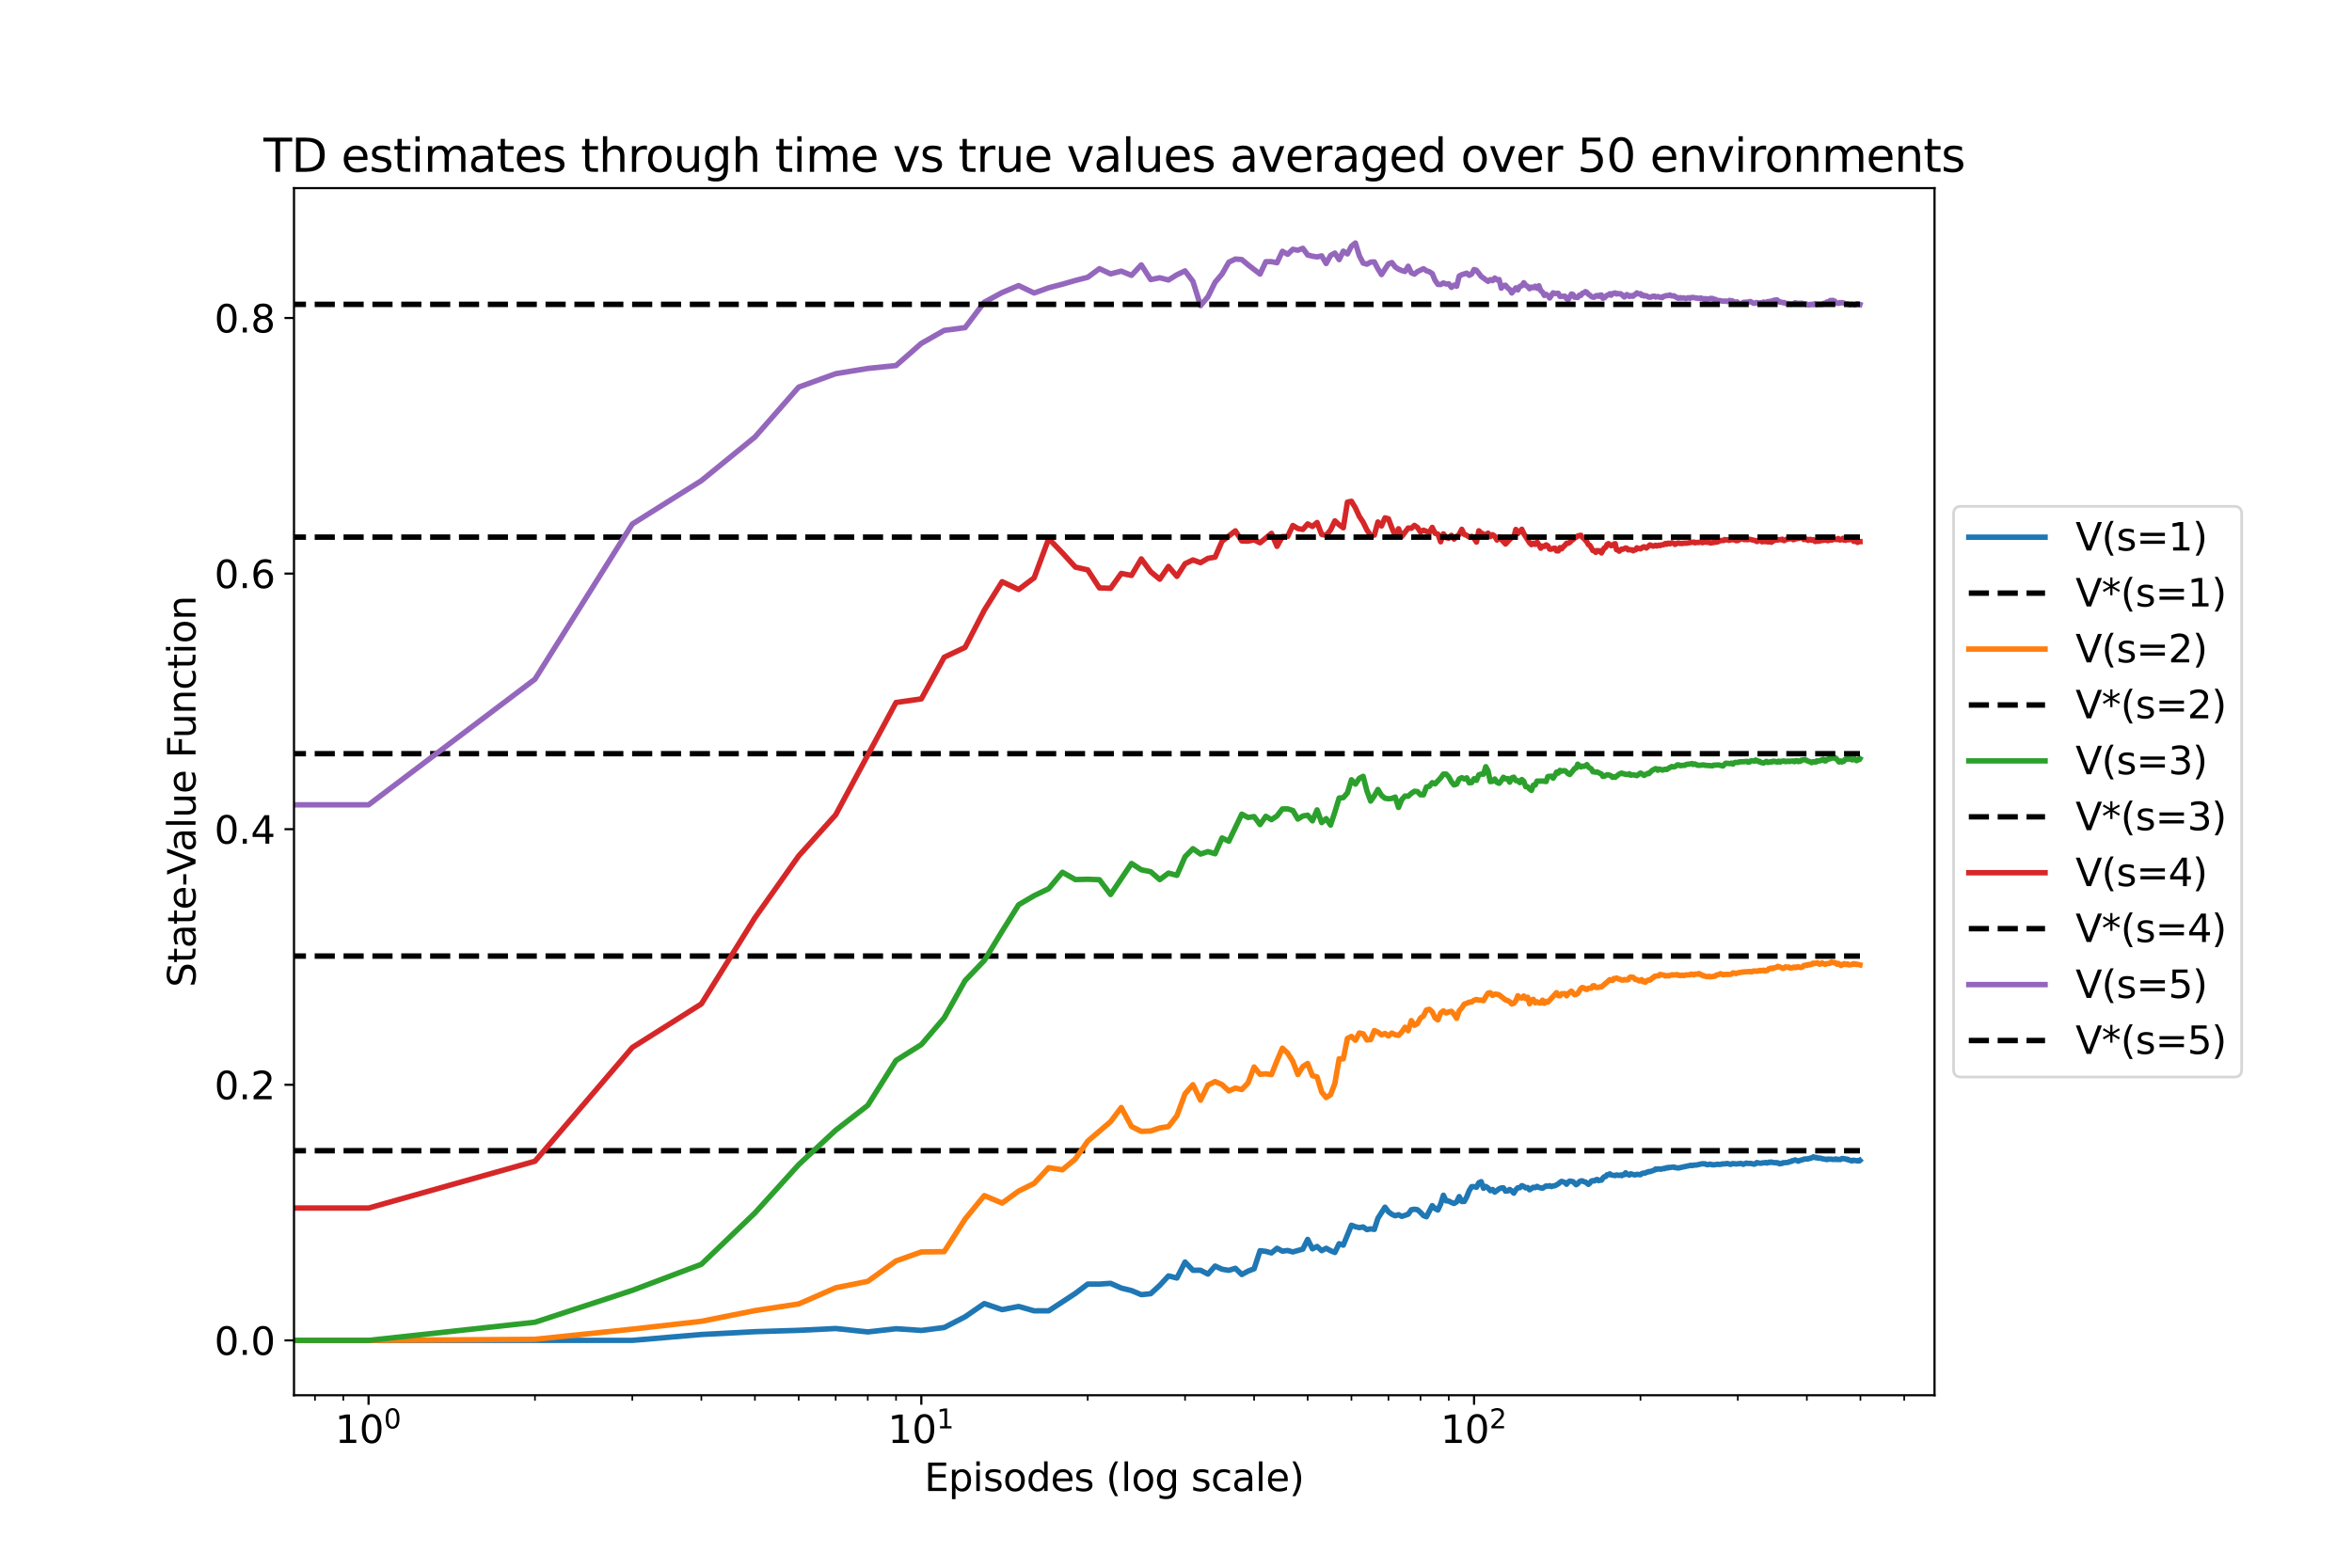 <?xml version="1.0" encoding="utf-8" standalone="no"?>
<!DOCTYPE svg PUBLIC "-//W3C//DTD SVG 1.1//EN"
  "http://www.w3.org/Graphics/SVG/1.1/DTD/svg11.dtd">
<svg height="576pt" version="1.1" viewBox="0 0 864 576" width="864pt" xmlns="http://www.w3.org/2000/svg" xmlns:xlink="http://www.w3.org/1999/xlink">
 <defs>
  <style type="text/css">*{stroke-linecap:butt;stroke-linejoin:round;}</style>
 </defs>
 <g id="figure_1">
  <g id="patch_1">
   <path d="M 0 576 
L 864 576 
L 864 0 
L 0 0 
z
" style="fill:#ffffff;"/>
  </g>
  <g id="axes_1">
   <g id="patch_2">
    <path d="M 108 512.64 
L 710.64 512.64 
L 710.64 69.12 
L 108 69.12 
z
" style="fill:#ffffff;"/>
   </g>
   <g id="matplotlib.axis_1">
    <g id="xtick_1">
     <g id="line2d_1">
      <defs>
       <path d="M 0 0 
L 0 3.5 
" id="m8813a795c7" style="stroke:#000000;stroke-width:0.8;"/>
      </defs>
      <g>
       <use style="stroke:#000000;stroke-width:0.8;" x="135.393" xlink:href="#m8813a795c7" y="512.64"/>
      </g>
     </g>
     <g id="text_1">
      <!-- $\mathdefault{10^{0}}$ -->
      <g transform="translate(123.073 530.278)scale(0.14 -0.14)">
       <defs>
        <path d="M 794 531 
L 1825 531 
L 1825 4091 
L 703 3866 
L 703 4441 
L 1819 4666 
L 2450 4666 
L 2450 531 
L 3481 531 
L 3481 0 
L 794 0 
L 794 531 
z
" id="DejaVuSans-31" transform="scale(0.016)"/>
        <path d="M 2034 4250 
Q 1547 4250 1301 3770 
Q 1056 3291 1056 2328 
Q 1056 1369 1301 889 
Q 1547 409 2034 409 
Q 2525 409 2770 889 
Q 3016 1369 3016 2328 
Q 3016 3291 2770 3770 
Q 2525 4250 2034 4250 
z
M 2034 4750 
Q 2819 4750 3233 4129 
Q 3647 3509 3647 2328 
Q 3647 1150 3233 529 
Q 2819 -91 2034 -91 
Q 1250 -91 836 529 
Q 422 1150 422 2328 
Q 422 3509 836 4129 
Q 1250 4750 2034 4750 
z
" id="DejaVuSans-30" transform="scale(0.016)"/>
       </defs>
       <use transform="translate(0 0.766)" xlink:href="#DejaVuSans-31"/>
       <use transform="translate(63.623 0.766)" xlink:href="#DejaVuSans-30"/>
       <use transform="translate(128.203 39.047)scale(0.7)" xlink:href="#DejaVuSans-30"/>
      </g>
     </g>
    </g>
    <g id="xtick_2">
     <g id="line2d_2">
      <g>
       <use style="stroke:#000000;stroke-width:0.8;" x="338.445" xlink:href="#m8813a795c7" y="512.64"/>
      </g>
     </g>
     <g id="text_2">
      <!-- $\mathdefault{10^{1}}$ -->
      <g transform="translate(326.125 530.278)scale(0.14 -0.14)">
       <use transform="translate(0 0.684)" xlink:href="#DejaVuSans-31"/>
       <use transform="translate(63.623 0.684)" xlink:href="#DejaVuSans-30"/>
       <use transform="translate(128.203 38.966)scale(0.7)" xlink:href="#DejaVuSans-31"/>
      </g>
     </g>
    </g>
    <g id="xtick_3">
     <g id="line2d_3">
      <g>
       <use style="stroke:#000000;stroke-width:0.8;" x="541.497" xlink:href="#m8813a795c7" y="512.64"/>
      </g>
     </g>
     <g id="text_3">
      <!-- $\mathdefault{10^{2}}$ -->
      <g transform="translate(529.177 530.278)scale(0.14 -0.14)">
       <defs>
        <path d="M 1228 531 
L 3431 531 
L 3431 0 
L 469 0 
L 469 531 
Q 828 903 1448 1529 
Q 2069 2156 2228 2338 
Q 2531 2678 2651 2914 
Q 2772 3150 2772 3378 
Q 2772 3750 2511 3984 
Q 2250 4219 1831 4219 
Q 1534 4219 1204 4116 
Q 875 4013 500 3803 
L 500 4441 
Q 881 4594 1212 4672 
Q 1544 4750 1819 4750 
Q 2544 4750 2975 4387 
Q 3406 4025 3406 3419 
Q 3406 3131 3298 2873 
Q 3191 2616 2906 2266 
Q 2828 2175 2409 1742 
Q 1991 1309 1228 531 
z
" id="DejaVuSans-32" transform="scale(0.016)"/>
       </defs>
       <use transform="translate(0 0.766)" xlink:href="#DejaVuSans-31"/>
       <use transform="translate(63.623 0.766)" xlink:href="#DejaVuSans-30"/>
       <use transform="translate(128.203 39.047)scale(0.7)" xlink:href="#DejaVuSans-32"/>
      </g>
     </g>
    </g>
    <g id="xtick_4">
     <g id="line2d_4">
      <defs>
       <path d="M 0 0 
L 0 2 
" id="mb6f6f72b29" style="stroke:#000000;stroke-width:0.6;"/>
      </defs>
      <g>
       <use style="stroke:#000000;stroke-width:0.6;" x="115.715" xlink:href="#mb6f6f72b29" y="512.64"/>
      </g>
     </g>
    </g>
    <g id="xtick_5">
     <g id="line2d_5">
      <g>
       <use style="stroke:#000000;stroke-width:0.6;" x="126.102" xlink:href="#mb6f6f72b29" y="512.64"/>
      </g>
     </g>
    </g>
    <g id="xtick_6">
     <g id="line2d_6">
      <g>
       <use style="stroke:#000000;stroke-width:0.6;" x="196.517" xlink:href="#mb6f6f72b29" y="512.64"/>
      </g>
     </g>
    </g>
    <g id="xtick_7">
     <g id="line2d_7">
      <g>
       <use style="stroke:#000000;stroke-width:0.6;" x="232.273" xlink:href="#mb6f6f72b29" y="512.64"/>
      </g>
     </g>
    </g>
    <g id="xtick_8">
     <g id="line2d_8">
      <g>
       <use style="stroke:#000000;stroke-width:0.6;" x="257.642" xlink:href="#mb6f6f72b29" y="512.64"/>
      </g>
     </g>
    </g>
    <g id="xtick_9">
     <g id="line2d_9">
      <g>
       <use style="stroke:#000000;stroke-width:0.6;" x="277.32" xlink:href="#mb6f6f72b29" y="512.64"/>
      </g>
     </g>
    </g>
    <g id="xtick_10">
     <g id="line2d_10">
      <g>
       <use style="stroke:#000000;stroke-width:0.6;" x="293.398" xlink:href="#mb6f6f72b29" y="512.64"/>
      </g>
     </g>
    </g>
    <g id="xtick_11">
     <g id="line2d_11">
      <g>
       <use style="stroke:#000000;stroke-width:0.6;" x="306.992" xlink:href="#mb6f6f72b29" y="512.64"/>
      </g>
     </g>
    </g>
    <g id="xtick_12">
     <g id="line2d_12">
      <g>
       <use style="stroke:#000000;stroke-width:0.6;" x="318.767" xlink:href="#mb6f6f72b29" y="512.64"/>
      </g>
     </g>
    </g>
    <g id="xtick_13">
     <g id="line2d_13">
      <g>
       <use style="stroke:#000000;stroke-width:0.6;" x="329.154" xlink:href="#mb6f6f72b29" y="512.64"/>
      </g>
     </g>
    </g>
    <g id="xtick_14">
     <g id="line2d_14">
      <g>
       <use style="stroke:#000000;stroke-width:0.6;" x="399.569" xlink:href="#mb6f6f72b29" y="512.64"/>
      </g>
     </g>
    </g>
    <g id="xtick_15">
     <g id="line2d_15">
      <g>
       <use style="stroke:#000000;stroke-width:0.6;" x="435.325" xlink:href="#mb6f6f72b29" y="512.64"/>
      </g>
     </g>
    </g>
    <g id="xtick_16">
     <g id="line2d_16">
      <g>
       <use style="stroke:#000000;stroke-width:0.6;" x="460.694" xlink:href="#mb6f6f72b29" y="512.64"/>
      </g>
     </g>
    </g>
    <g id="xtick_17">
     <g id="line2d_17">
      <g>
       <use style="stroke:#000000;stroke-width:0.6;" x="480.372" xlink:href="#mb6f6f72b29" y="512.64"/>
      </g>
     </g>
    </g>
    <g id="xtick_18">
     <g id="line2d_18">
      <g>
       <use style="stroke:#000000;stroke-width:0.6;" x="496.45" xlink:href="#mb6f6f72b29" y="512.64"/>
      </g>
     </g>
    </g>
    <g id="xtick_19">
     <g id="line2d_19">
      <g>
       <use style="stroke:#000000;stroke-width:0.6;" x="510.043" xlink:href="#mb6f6f72b29" y="512.64"/>
      </g>
     </g>
    </g>
    <g id="xtick_20">
     <g id="line2d_20">
      <g>
       <use style="stroke:#000000;stroke-width:0.6;" x="521.819" xlink:href="#mb6f6f72b29" y="512.64"/>
      </g>
     </g>
    </g>
    <g id="xtick_21">
     <g id="line2d_21">
      <g>
       <use style="stroke:#000000;stroke-width:0.6;" x="532.205" xlink:href="#mb6f6f72b29" y="512.64"/>
      </g>
     </g>
    </g>
    <g id="xtick_22">
     <g id="line2d_22">
      <g>
       <use style="stroke:#000000;stroke-width:0.6;" x="602.621" xlink:href="#mb6f6f72b29" y="512.64"/>
      </g>
     </g>
    </g>
    <g id="xtick_23">
     <g id="line2d_23">
      <g>
       <use style="stroke:#000000;stroke-width:0.6;" x="638.377" xlink:href="#mb6f6f72b29" y="512.64"/>
      </g>
     </g>
    </g>
    <g id="xtick_24">
     <g id="line2d_24">
      <g>
       <use style="stroke:#000000;stroke-width:0.6;" x="663.746" xlink:href="#mb6f6f72b29" y="512.64"/>
      </g>
     </g>
    </g>
    <g id="xtick_25">
     <g id="line2d_25">
      <g>
       <use style="stroke:#000000;stroke-width:0.6;" x="683.424" xlink:href="#mb6f6f72b29" y="512.64"/>
      </g>
     </g>
    </g>
    <g id="xtick_26">
     <g id="line2d_26">
      <g>
       <use style="stroke:#000000;stroke-width:0.6;" x="699.502" xlink:href="#mb6f6f72b29" y="512.64"/>
      </g>
     </g>
    </g>
    <g id="text_4">
     <!-- Episodes (log scale) -->
     <g transform="translate(339.561 547.827)scale(0.14 -0.14)">
      <defs>
       <path d="M 628 4666 
L 3578 4666 
L 3578 4134 
L 1259 4134 
L 1259 2753 
L 3481 2753 
L 3481 2222 
L 1259 2222 
L 1259 531 
L 3634 531 
L 3634 0 
L 628 0 
L 628 4666 
z
" id="DejaVuSans-45" transform="scale(0.016)"/>
       <path d="M 1159 525 
L 1159 -1331 
L 581 -1331 
L 581 3500 
L 1159 3500 
L 1159 2969 
Q 1341 3281 1617 3432 
Q 1894 3584 2278 3584 
Q 2916 3584 3314 3078 
Q 3713 2572 3713 1747 
Q 3713 922 3314 415 
Q 2916 -91 2278 -91 
Q 1894 -91 1617 61 
Q 1341 213 1159 525 
z
M 3116 1747 
Q 3116 2381 2855 2742 
Q 2594 3103 2138 3103 
Q 1681 3103 1420 2742 
Q 1159 2381 1159 1747 
Q 1159 1113 1420 752 
Q 1681 391 2138 391 
Q 2594 391 2855 752 
Q 3116 1113 3116 1747 
z
" id="DejaVuSans-70" transform="scale(0.016)"/>
       <path d="M 603 3500 
L 1178 3500 
L 1178 0 
L 603 0 
L 603 3500 
z
M 603 4863 
L 1178 4863 
L 1178 4134 
L 603 4134 
L 603 4863 
z
" id="DejaVuSans-69" transform="scale(0.016)"/>
       <path d="M 2834 3397 
L 2834 2853 
Q 2591 2978 2328 3040 
Q 2066 3103 1784 3103 
Q 1356 3103 1142 2972 
Q 928 2841 928 2578 
Q 928 2378 1081 2264 
Q 1234 2150 1697 2047 
L 1894 2003 
Q 2506 1872 2764 1633 
Q 3022 1394 3022 966 
Q 3022 478 2636 193 
Q 2250 -91 1575 -91 
Q 1294 -91 989 -36 
Q 684 19 347 128 
L 347 722 
Q 666 556 975 473 
Q 1284 391 1588 391 
Q 1994 391 2212 530 
Q 2431 669 2431 922 
Q 2431 1156 2273 1281 
Q 2116 1406 1581 1522 
L 1381 1569 
Q 847 1681 609 1914 
Q 372 2147 372 2553 
Q 372 3047 722 3315 
Q 1072 3584 1716 3584 
Q 2034 3584 2315 3537 
Q 2597 3491 2834 3397 
z
" id="DejaVuSans-73" transform="scale(0.016)"/>
       <path d="M 1959 3097 
Q 1497 3097 1228 2736 
Q 959 2375 959 1747 
Q 959 1119 1226 758 
Q 1494 397 1959 397 
Q 2419 397 2687 759 
Q 2956 1122 2956 1747 
Q 2956 2369 2687 2733 
Q 2419 3097 1959 3097 
z
M 1959 3584 
Q 2709 3584 3137 3096 
Q 3566 2609 3566 1747 
Q 3566 888 3137 398 
Q 2709 -91 1959 -91 
Q 1206 -91 779 398 
Q 353 888 353 1747 
Q 353 2609 779 3096 
Q 1206 3584 1959 3584 
z
" id="DejaVuSans-6f" transform="scale(0.016)"/>
       <path d="M 2906 2969 
L 2906 4863 
L 3481 4863 
L 3481 0 
L 2906 0 
L 2906 525 
Q 2725 213 2448 61 
Q 2172 -91 1784 -91 
Q 1150 -91 751 415 
Q 353 922 353 1747 
Q 353 2572 751 3078 
Q 1150 3584 1784 3584 
Q 2172 3584 2448 3432 
Q 2725 3281 2906 2969 
z
M 947 1747 
Q 947 1113 1208 752 
Q 1469 391 1925 391 
Q 2381 391 2643 752 
Q 2906 1113 2906 1747 
Q 2906 2381 2643 2742 
Q 2381 3103 1925 3103 
Q 1469 3103 1208 2742 
Q 947 2381 947 1747 
z
" id="DejaVuSans-64" transform="scale(0.016)"/>
       <path d="M 3597 1894 
L 3597 1613 
L 953 1613 
Q 991 1019 1311 708 
Q 1631 397 2203 397 
Q 2534 397 2845 478 
Q 3156 559 3463 722 
L 3463 178 
Q 3153 47 2828 -22 
Q 2503 -91 2169 -91 
Q 1331 -91 842 396 
Q 353 884 353 1716 
Q 353 2575 817 3079 
Q 1281 3584 2069 3584 
Q 2775 3584 3186 3129 
Q 3597 2675 3597 1894 
z
M 3022 2063 
Q 3016 2534 2758 2815 
Q 2500 3097 2075 3097 
Q 1594 3097 1305 2825 
Q 1016 2553 972 2059 
L 3022 2063 
z
" id="DejaVuSans-65" transform="scale(0.016)"/>
       <path id="DejaVuSans-20" transform="scale(0.016)"/>
       <path d="M 1984 4856 
Q 1566 4138 1362 3434 
Q 1159 2731 1159 2009 
Q 1159 1288 1364 580 
Q 1569 -128 1984 -844 
L 1484 -844 
Q 1016 -109 783 600 
Q 550 1309 550 2009 
Q 550 2706 781 3412 
Q 1013 4119 1484 4856 
L 1984 4856 
z
" id="DejaVuSans-28" transform="scale(0.016)"/>
       <path d="M 603 4863 
L 1178 4863 
L 1178 0 
L 603 0 
L 603 4863 
z
" id="DejaVuSans-6c" transform="scale(0.016)"/>
       <path d="M 2906 1791 
Q 2906 2416 2648 2759 
Q 2391 3103 1925 3103 
Q 1463 3103 1205 2759 
Q 947 2416 947 1791 
Q 947 1169 1205 825 
Q 1463 481 1925 481 
Q 2391 481 2648 825 
Q 2906 1169 2906 1791 
z
M 3481 434 
Q 3481 -459 3084 -895 
Q 2688 -1331 1869 -1331 
Q 1566 -1331 1297 -1286 
Q 1028 -1241 775 -1147 
L 775 -588 
Q 1028 -725 1275 -790 
Q 1522 -856 1778 -856 
Q 2344 -856 2625 -561 
Q 2906 -266 2906 331 
L 2906 616 
Q 2728 306 2450 153 
Q 2172 0 1784 0 
Q 1141 0 747 490 
Q 353 981 353 1791 
Q 353 2603 747 3093 
Q 1141 3584 1784 3584 
Q 2172 3584 2450 3431 
Q 2728 3278 2906 2969 
L 2906 3500 
L 3481 3500 
L 3481 434 
z
" id="DejaVuSans-67" transform="scale(0.016)"/>
       <path d="M 3122 3366 
L 3122 2828 
Q 2878 2963 2633 3030 
Q 2388 3097 2138 3097 
Q 1578 3097 1268 2742 
Q 959 2388 959 1747 
Q 959 1106 1268 751 
Q 1578 397 2138 397 
Q 2388 397 2633 464 
Q 2878 531 3122 666 
L 3122 134 
Q 2881 22 2623 -34 
Q 2366 -91 2075 -91 
Q 1284 -91 818 406 
Q 353 903 353 1747 
Q 353 2603 823 3093 
Q 1294 3584 2113 3584 
Q 2378 3584 2631 3529 
Q 2884 3475 3122 3366 
z
" id="DejaVuSans-63" transform="scale(0.016)"/>
       <path d="M 2194 1759 
Q 1497 1759 1228 1600 
Q 959 1441 959 1056 
Q 959 750 1161 570 
Q 1363 391 1709 391 
Q 2188 391 2477 730 
Q 2766 1069 2766 1631 
L 2766 1759 
L 2194 1759 
z
M 3341 1997 
L 3341 0 
L 2766 0 
L 2766 531 
Q 2569 213 2275 61 
Q 1981 -91 1556 -91 
Q 1019 -91 701 211 
Q 384 513 384 1019 
Q 384 1609 779 1909 
Q 1175 2209 1959 2209 
L 2766 2209 
L 2766 2266 
Q 2766 2663 2505 2880 
Q 2244 3097 1772 3097 
Q 1472 3097 1187 3025 
Q 903 2953 641 2809 
L 641 3341 
Q 956 3463 1253 3523 
Q 1550 3584 1831 3584 
Q 2591 3584 2966 3190 
Q 3341 2797 3341 1997 
z
" id="DejaVuSans-61" transform="scale(0.016)"/>
       <path d="M 513 4856 
L 1013 4856 
Q 1481 4119 1714 3412 
Q 1947 2706 1947 2009 
Q 1947 1309 1714 600 
Q 1481 -109 1013 -844 
L 513 -844 
Q 928 -128 1133 580 
Q 1338 1288 1338 2009 
Q 1338 2731 1133 3434 
Q 928 4138 513 4856 
z
" id="DejaVuSans-29" transform="scale(0.016)"/>
      </defs>
      <use xlink:href="#DejaVuSans-45"/>
      <use x="63.184" xlink:href="#DejaVuSans-70"/>
      <use x="126.66" xlink:href="#DejaVuSans-69"/>
      <use x="154.443" xlink:href="#DejaVuSans-73"/>
      <use x="206.543" xlink:href="#DejaVuSans-6f"/>
      <use x="267.725" xlink:href="#DejaVuSans-64"/>
      <use x="331.201" xlink:href="#DejaVuSans-65"/>
      <use x="392.725" xlink:href="#DejaVuSans-73"/>
      <use x="444.824" xlink:href="#DejaVuSans-20"/>
      <use x="476.611" xlink:href="#DejaVuSans-28"/>
      <use x="515.625" xlink:href="#DejaVuSans-6c"/>
      <use x="543.408" xlink:href="#DejaVuSans-6f"/>
      <use x="604.59" xlink:href="#DejaVuSans-67"/>
      <use x="668.066" xlink:href="#DejaVuSans-20"/>
      <use x="699.854" xlink:href="#DejaVuSans-73"/>
      <use x="751.953" xlink:href="#DejaVuSans-63"/>
      <use x="806.934" xlink:href="#DejaVuSans-61"/>
      <use x="868.213" xlink:href="#DejaVuSans-6c"/>
      <use x="895.996" xlink:href="#DejaVuSans-65"/>
      <use x="957.52" xlink:href="#DejaVuSans-29"/>
     </g>
    </g>
   </g>
   <g id="matplotlib.axis_2">
    <g id="ytick_1">
     <g id="line2d_27">
      <defs>
       <path d="M 0 0 
L -3.5 0 
" id="m5123774cbd" style="stroke:#000000;stroke-width:0.8;"/>
      </defs>
      <g>
       <use style="stroke:#000000;stroke-width:0.8;" x="108" xlink:href="#m5123774cbd" y="492.48"/>
      </g>
     </g>
     <g id="text_5">
      <!-- 0.0 -->
      <g transform="translate(78.736 497.799)scale(0.14 -0.14)">
       <defs>
        <path d="M 684 794 
L 1344 794 
L 1344 0 
L 684 0 
L 684 794 
z
" id="DejaVuSans-2e" transform="scale(0.016)"/>
       </defs>
       <use xlink:href="#DejaVuSans-30"/>
       <use x="63.623" xlink:href="#DejaVuSans-2e"/>
       <use x="95.41" xlink:href="#DejaVuSans-30"/>
      </g>
     </g>
    </g>
    <g id="ytick_2">
     <g id="line2d_28">
      <g>
       <use style="stroke:#000000;stroke-width:0.8;" x="108" xlink:href="#m5123774cbd" y="398.57"/>
      </g>
     </g>
     <g id="text_6">
      <!-- 0.2 -->
      <g transform="translate(78.736 403.889)scale(0.14 -0.14)">
       <use xlink:href="#DejaVuSans-30"/>
       <use x="63.623" xlink:href="#DejaVuSans-2e"/>
       <use x="95.41" xlink:href="#DejaVuSans-32"/>
      </g>
     </g>
    </g>
    <g id="ytick_3">
     <g id="line2d_29">
      <g>
       <use style="stroke:#000000;stroke-width:0.8;" x="108" xlink:href="#m5123774cbd" y="304.659"/>
      </g>
     </g>
     <g id="text_7">
      <!-- 0.4 -->
      <g transform="translate(78.736 309.978)scale(0.14 -0.14)">
       <defs>
        <path d="M 2419 4116 
L 825 1625 
L 2419 1625 
L 2419 4116 
z
M 2253 4666 
L 3047 4666 
L 3047 1625 
L 3713 1625 
L 3713 1100 
L 3047 1100 
L 3047 0 
L 2419 0 
L 2419 1100 
L 313 1100 
L 313 1709 
L 2253 4666 
z
" id="DejaVuSans-34" transform="scale(0.016)"/>
       </defs>
       <use xlink:href="#DejaVuSans-30"/>
       <use x="63.623" xlink:href="#DejaVuSans-2e"/>
       <use x="95.41" xlink:href="#DejaVuSans-34"/>
      </g>
     </g>
    </g>
    <g id="ytick_4">
     <g id="line2d_30">
      <g>
       <use style="stroke:#000000;stroke-width:0.8;" x="108" xlink:href="#m5123774cbd" y="210.749"/>
      </g>
     </g>
     <g id="text_8">
      <!-- 0.6 -->
      <g transform="translate(78.736 216.068)scale(0.14 -0.14)">
       <defs>
        <path d="M 2113 2584 
Q 1688 2584 1439 2293 
Q 1191 2003 1191 1497 
Q 1191 994 1439 701 
Q 1688 409 2113 409 
Q 2538 409 2786 701 
Q 3034 994 3034 1497 
Q 3034 2003 2786 2293 
Q 2538 2584 2113 2584 
z
M 3366 4563 
L 3366 3988 
Q 3128 4100 2886 4159 
Q 2644 4219 2406 4219 
Q 1781 4219 1451 3797 
Q 1122 3375 1075 2522 
Q 1259 2794 1537 2939 
Q 1816 3084 2150 3084 
Q 2853 3084 3261 2657 
Q 3669 2231 3669 1497 
Q 3669 778 3244 343 
Q 2819 -91 2113 -91 
Q 1303 -91 875 529 
Q 447 1150 447 2328 
Q 447 3434 972 4092 
Q 1497 4750 2381 4750 
Q 2619 4750 2861 4703 
Q 3103 4656 3366 4563 
z
" id="DejaVuSans-36" transform="scale(0.016)"/>
       </defs>
       <use xlink:href="#DejaVuSans-30"/>
       <use x="63.623" xlink:href="#DejaVuSans-2e"/>
       <use x="95.41" xlink:href="#DejaVuSans-36"/>
      </g>
     </g>
    </g>
    <g id="ytick_5">
     <g id="line2d_31">
      <g>
       <use style="stroke:#000000;stroke-width:0.8;" x="108" xlink:href="#m5123774cbd" y="116.839"/>
      </g>
     </g>
     <g id="text_9">
      <!-- 0.8 -->
      <g transform="translate(78.736 122.158)scale(0.14 -0.14)">
       <defs>
        <path d="M 2034 2216 
Q 1584 2216 1326 1975 
Q 1069 1734 1069 1313 
Q 1069 891 1326 650 
Q 1584 409 2034 409 
Q 2484 409 2743 651 
Q 3003 894 3003 1313 
Q 3003 1734 2745 1975 
Q 2488 2216 2034 2216 
z
M 1403 2484 
Q 997 2584 770 2862 
Q 544 3141 544 3541 
Q 544 4100 942 4425 
Q 1341 4750 2034 4750 
Q 2731 4750 3128 4425 
Q 3525 4100 3525 3541 
Q 3525 3141 3298 2862 
Q 3072 2584 2669 2484 
Q 3125 2378 3379 2068 
Q 3634 1759 3634 1313 
Q 3634 634 3220 271 
Q 2806 -91 2034 -91 
Q 1263 -91 848 271 
Q 434 634 434 1313 
Q 434 1759 690 2068 
Q 947 2378 1403 2484 
z
M 1172 3481 
Q 1172 3119 1398 2916 
Q 1625 2713 2034 2713 
Q 2441 2713 2670 2916 
Q 2900 3119 2900 3481 
Q 2900 3844 2670 4047 
Q 2441 4250 2034 4250 
Q 1625 4250 1398 4047 
Q 1172 3844 1172 3481 
z
" id="DejaVuSans-38" transform="scale(0.016)"/>
       </defs>
       <use xlink:href="#DejaVuSans-30"/>
       <use x="63.623" xlink:href="#DejaVuSans-2e"/>
       <use x="95.41" xlink:href="#DejaVuSans-38"/>
      </g>
     </g>
    </g>
    <g id="text_10">
     <!-- State-Value Function -->
     <g transform="translate(71.824 362.743)rotate(-90)scale(0.14 -0.14)">
      <defs>
       <path d="M 3425 4513 
L 3425 3897 
Q 3066 4069 2747 4153 
Q 2428 4238 2131 4238 
Q 1616 4238 1336 4038 
Q 1056 3838 1056 3469 
Q 1056 3159 1242 3001 
Q 1428 2844 1947 2747 
L 2328 2669 
Q 3034 2534 3370 2195 
Q 3706 1856 3706 1288 
Q 3706 609 3251 259 
Q 2797 -91 1919 -91 
Q 1588 -91 1214 -16 
Q 841 59 441 206 
L 441 856 
Q 825 641 1194 531 
Q 1563 422 1919 422 
Q 2459 422 2753 634 
Q 3047 847 3047 1241 
Q 3047 1584 2836 1778 
Q 2625 1972 2144 2069 
L 1759 2144 
Q 1053 2284 737 2584 
Q 422 2884 422 3419 
Q 422 4038 858 4394 
Q 1294 4750 2059 4750 
Q 2388 4750 2728 4690 
Q 3069 4631 3425 4513 
z
" id="DejaVuSans-53" transform="scale(0.016)"/>
       <path d="M 1172 4494 
L 1172 3500 
L 2356 3500 
L 2356 3053 
L 1172 3053 
L 1172 1153 
Q 1172 725 1289 603 
Q 1406 481 1766 481 
L 2356 481 
L 2356 0 
L 1766 0 
Q 1100 0 847 248 
Q 594 497 594 1153 
L 594 3053 
L 172 3053 
L 172 3500 
L 594 3500 
L 594 4494 
L 1172 4494 
z
" id="DejaVuSans-74" transform="scale(0.016)"/>
       <path d="M 313 2009 
L 1997 2009 
L 1997 1497 
L 313 1497 
L 313 2009 
z
" id="DejaVuSans-2d" transform="scale(0.016)"/>
       <path d="M 1831 0 
L 50 4666 
L 709 4666 
L 2188 738 
L 3669 4666 
L 4325 4666 
L 2547 0 
L 1831 0 
z
" id="DejaVuSans-56" transform="scale(0.016)"/>
       <path d="M 544 1381 
L 544 3500 
L 1119 3500 
L 1119 1403 
Q 1119 906 1312 657 
Q 1506 409 1894 409 
Q 2359 409 2629 706 
Q 2900 1003 2900 1516 
L 2900 3500 
L 3475 3500 
L 3475 0 
L 2900 0 
L 2900 538 
Q 2691 219 2414 64 
Q 2138 -91 1772 -91 
Q 1169 -91 856 284 
Q 544 659 544 1381 
z
M 1991 3584 
L 1991 3584 
z
" id="DejaVuSans-75" transform="scale(0.016)"/>
       <path d="M 628 4666 
L 3309 4666 
L 3309 4134 
L 1259 4134 
L 1259 2759 
L 3109 2759 
L 3109 2228 
L 1259 2228 
L 1259 0 
L 628 0 
L 628 4666 
z
" id="DejaVuSans-46" transform="scale(0.016)"/>
       <path d="M 3513 2113 
L 3513 0 
L 2938 0 
L 2938 2094 
Q 2938 2591 2744 2837 
Q 2550 3084 2163 3084 
Q 1697 3084 1428 2787 
Q 1159 2491 1159 1978 
L 1159 0 
L 581 0 
L 581 3500 
L 1159 3500 
L 1159 2956 
Q 1366 3272 1645 3428 
Q 1925 3584 2291 3584 
Q 2894 3584 3203 3211 
Q 3513 2838 3513 2113 
z
" id="DejaVuSans-6e" transform="scale(0.016)"/>
      </defs>
      <use xlink:href="#DejaVuSans-53"/>
      <use x="63.477" xlink:href="#DejaVuSans-74"/>
      <use x="102.686" xlink:href="#DejaVuSans-61"/>
      <use x="163.965" xlink:href="#DejaVuSans-74"/>
      <use x="203.174" xlink:href="#DejaVuSans-65"/>
      <use x="264.697" xlink:href="#DejaVuSans-2d"/>
      <use x="294.906" xlink:href="#DejaVuSans-56"/>
      <use x="355.564" xlink:href="#DejaVuSans-61"/>
      <use x="416.844" xlink:href="#DejaVuSans-6c"/>
      <use x="444.627" xlink:href="#DejaVuSans-75"/>
      <use x="508.006" xlink:href="#DejaVuSans-65"/>
      <use x="569.529" xlink:href="#DejaVuSans-20"/>
      <use x="601.316" xlink:href="#DejaVuSans-46"/>
      <use x="653.336" xlink:href="#DejaVuSans-75"/>
      <use x="716.715" xlink:href="#DejaVuSans-6e"/>
      <use x="780.094" xlink:href="#DejaVuSans-63"/>
      <use x="835.074" xlink:href="#DejaVuSans-74"/>
      <use x="874.283" xlink:href="#DejaVuSans-69"/>
      <use x="902.066" xlink:href="#DejaVuSans-6f"/>
      <use x="963.248" xlink:href="#DejaVuSans-6e"/>
     </g>
    </g>
   </g>
   <g id="line2d_32">
    <path clip-path="url(#p9329146635)" d="M -1 492.48 
L 232.273 492.478 
L 257.642 490.32 
L 277.32 489.289 
L 293.398 488.793 
L 306.992 488.126 
L 318.767 489.371 
L 329.154 488.2 
L 338.445 488.827 
L 346.85 487.759 
L 354.523 483.805 
L 361.581 478.954 
L 368.116 481.191 
L 374.2 480.015 
L 379.892 481.629 
L 385.238 481.616 
L 395.046 475.211 
L 399.569 471.795 
L 403.872 471.799 
L 407.974 471.528 
L 411.894 473.258 
L 415.647 474.172 
L 419.247 475.683 
L 422.706 475.325 
L 426.034 472.263 
L 429.241 468.793 
L 432.335 469.567 
L 435.325 463.703 
L 438.217 466.726 
L 441.016 466.715 
L 443.73 468.119 
L 446.362 465.176 
L 448.919 466.344 
L 451.403 466.745 
L 453.819 466.004 
L 456.171 468.287 
L 458.461 467.038 
L 460.694 466.184 
L 462.872 459.531 
L 464.997 459.781 
L 467.072 460.349 
L 469.099 458.646 
L 471.081 459.698 
L 473.019 459.455 
L 474.915 459.988 
L 478.59 458.945 
L 480.372 455.378 
L 482.118 458.845 
L 483.831 457.973 
L 485.51 459.513 
L 487.159 458.643 
L 488.777 459.536 
L 490.366 460.177 
L 491.927 456.965 
L 493.46 457.489 
L 496.45 450.169 
L 497.907 450.729 
L 499.341 451.052 
L 500.752 450.807 
L 502.141 451.785 
L 503.508 451.494 
L 504.855 451.708 
L 506.181 447.616 
L 508.775 443.537 
L 510.043 445.244 
L 511.294 446.153 
L 512.528 446.708 
L 513.744 446.293 
L 514.944 446.927 
L 517.296 446.126 
L 518.448 444.479 
L 519.586 444.309 
L 520.71 444.47 
L 521.819 445.468 
L 522.914 446.63 
L 523.996 447.059 
L 526.121 442.973 
L 527.165 444.047 
L 528.196 444.589 
L 529.216 442.4 
L 530.224 439.156 
L 531.22 441.214 
L 532.205 441.295 
L 533.18 441.816 
L 534.144 442.176 
L 535.097 441.595 
L 536.04 439.65 
L 536.973 441.438 
L 537.897 441.437 
L 538.811 439.731 
L 539.715 437.45 
L 540.61 436.004 
L 541.497 435.99 
L 542.374 436.231 
L 543.243 434.584 
L 544.103 434.17 
L 544.955 436.597 
L 545.799 435.924 
L 546.635 436.49 
L 547.463 437.479 
L 548.283 437.047 
L 549.096 438.011 
L 550.7 436.798 
L 551.49 436.473 
L 552.274 436.446 
L 553.051 437.644 
L 553.821 437.59 
L 554.585 437.028 
L 555.342 437.618 
L 556.092 438.392 
L 556.837 437.133 
L 557.575 436.409 
L 558.306 436.387 
L 559.032 435.623 
L 559.752 435.919 
L 560.466 436.457 
L 561.174 436.325 
L 561.877 437.156 
L 563.266 436.222 
L 563.952 436.372 
L 564.633 435.897 
L 565.309 436.296 
L 566.645 436.581 
L 567.961 435.736 
L 568.612 435.854 
L 569.258 435.637 
L 569.899 435.974 
L 570.536 435.732 
L 571.168 435.67 
L 572.419 434.987 
L 573.038 434.443 
L 573.652 434.053 
L 574.869 434.475 
L 575.471 435.107 
L 576.069 434.322 
L 576.662 433.95 
L 577.838 434.156 
L 578.999 435.285 
L 579.573 434.907 
L 580.144 434.215 
L 580.711 433.887 
L 581.274 433.871 
L 581.834 434.194 
L 582.391 434.272 
L 583.493 435.157 
L 584.039 434.696 
L 584.582 433.951 
L 585.121 433.786 
L 585.657 433.914 
L 586.19 433.492 
L 586.72 433.357 
L 587.246 433.799 
L 587.769 433.59 
L 588.29 433.626 
L 588.807 432.867 
L 589.321 432.351 
L 589.832 432.285 
L 590.341 431.623 
L 590.846 431.638 
L 591.348 431.286 
L 591.848 431.708 
L 593.33 431.926 
L 593.819 431.69 
L 594.788 431.878 
L 595.268 431.724 
L 595.746 431.956 
L 596.222 431.559 
L 596.695 431.615 
L 597.165 430.901 
L 597.633 431.328 
L 598.098 431.596 
L 598.561 431.728 
L 599.021 431.266 
L 600.389 431.673 
L 600.84 431.648 
L 601.289 431.458 
L 602.621 431.618 
L 603.061 431.253 
L 603.499 431.047 
L 604.368 431.01 
L 604.799 430.722 
L 605.228 430.669 
L 605.655 430.445 
L 606.08 430.502 
L 607.76 429.9 
L 608.175 429.494 
L 608.588 429.672 
L 608.999 429.461 
L 609.408 429.563 
L 609.815 429.477 
L 610.221 429.602 
L 611.026 429.307 
L 611.426 429.399 
L 612.221 429.025 
L 612.615 429.153 
L 613.008 428.912 
L 613.399 428.981 
L 614.176 428.854 
L 614.946 428.79 
L 615.329 429.013 
L 615.71 429.01 
L 616.467 429.159 
L 621.234 428.133 
L 621.591 428.268 
L 622.299 428.07 
L 623.002 428.084 
L 623.699 427.949 
L 624.391 427.769 
L 625.418 427.585 
L 626.096 427.606 
L 626.433 427.627 
L 626.769 427.865 
L 627.437 427.941 
L 628.101 427.704 
L 629.086 427.984 
L 629.412 427.9 
L 629.737 427.974 
L 631.024 427.743 
L 631.343 427.865 
L 631.977 427.795 
L 632.293 427.797 
L 632.607 427.661 
L 633.854 427.611 
L 634.47 427.47 
L 635.691 427.824 
L 635.993 427.767 
L 636.295 427.553 
L 636.895 427.551 
L 637.787 427.673 
L 639.545 427.461 
L 640.411 427.805 
L 640.984 427.523 
L 641.553 427.326 
L 641.836 427.461 
L 643.238 427.473 
L 644.343 427.759 
L 644.618 427.584 
L 644.891 427.59 
L 645.164 427.265 
L 645.436 427.14 
L 645.977 427.318 
L 647.049 427.42 
L 647.58 427.219 
L 648.371 427.253 
L 648.633 427.105 
L 649.155 427.342 
L 649.932 426.985 
L 650.189 427.129 
L 650.702 426.945 
L 651.212 427.113 
L 651.971 427.199 
L 652.473 427.149 
L 652.723 427.309 
L 652.973 427.223 
L 653.222 427.272 
L 653.717 427.616 
L 653.964 427.475 
L 654.21 427.533 
L 654.455 427.426 
L 654.7 427.456 
L 654.943 427.221 
L 656.871 427.099 
L 657.109 426.89 
L 658.055 426.728 
L 658.29 426.47 
L 658.524 426.502 
L 659.455 426.165 
L 660.604 426.647 
L 661.06 426.4 
L 662.413 426.027 
L 662.86 425.828 
L 663.966 425.838 
L 664.186 425.692 
L 664.405 425.772 
L 665.059 425.519 
L 665.276 425.548 
L 665.492 425.352 
L 665.924 425.27 
L 666.138 425.033 
L 666.78 425.294 
L 666.992 425.38 
L 667.205 425.266 
L 667.416 425.289 
L 667.838 425.554 
L 668.468 425.489 
L 669.299 425.711 
L 670.737 425.975 
L 670.94 425.963 
L 671.143 426.065 
L 671.346 425.879 
L 672.949 425.911 
L 673.345 426.016 
L 673.74 426.001 
L 674.328 425.825 
L 674.524 426.015 
L 674.719 425.889 
L 675.107 426.038 
L 675.879 425.985 
L 676.071 426.035 
L 676.644 425.645 
L 677.967 425.808 
L 678.155 425.93 
L 678.342 425.868 
L 678.715 426.095 
L 678.901 425.991 
L 679.086 426.182 
L 679.64 426.335 
L 680.191 426.533 
L 680.556 426.499 
L 680.738 426.271 
L 680.919 426.384 
L 681.282 426.352 
L 681.822 426.434 
L 682.359 426.56 
L 682.538 426.377 
L 682.716 426.389 
L 682.893 426.572 
L 683.07 426.526 
L 683.247 426.363 
L 683.247 426.363 
" style="fill:none;stroke:#1f77b4;stroke-linecap:square;stroke-width:2;"/>
   </g>
   <g id="line2d_33">
    <path clip-path="url(#p9329146635)" d="M -1 422.797 
L 683.247 422.797 
L 683.247 422.797 
" style="fill:none;stroke:#000000;stroke-dasharray:7.4,3.2;stroke-dashoffset:0;stroke-width:2;"/>
   </g>
   <g id="line2d_34">
    <path clip-path="url(#p9329146635)" d="M -1 492.48 
L 135.393 492.48 
L 196.517 492.085 
L 232.273 488.347 
L 257.642 485.469 
L 277.32 481.536 
L 293.398 479.093 
L 306.992 473.151 
L 318.767 470.792 
L 329.154 463.288 
L 338.445 459.991 
L 346.85 459.875 
L 354.523 447.898 
L 361.581 439.289 
L 368.116 442.033 
L 374.2 437.618 
L 379.892 434.792 
L 385.238 429.026 
L 390.278 429.805 
L 395.046 425.804 
L 399.569 419.29 
L 407.974 412.114 
L 411.894 406.924 
L 415.647 413.884 
L 419.247 415.689 
L 422.706 415.54 
L 426.034 414.439 
L 429.241 413.921 
L 432.335 409.945 
L 435.325 401.86 
L 438.217 398.536 
L 441.016 404.246 
L 443.73 398.693 
L 446.362 397.384 
L 448.919 398.504 
L 451.403 400.836 
L 453.819 399.784 
L 456.171 400.317 
L 458.461 397.908 
L 460.694 392.035 
L 462.872 394.726 
L 464.997 394.532 
L 467.072 394.831 
L 469.099 389.763 
L 471.081 385.116 
L 473.019 386.946 
L 474.915 389.981 
L 476.772 394.82 
L 478.59 391.882 
L 480.372 390.745 
L 482.118 395.238 
L 483.831 395.681 
L 485.51 401.237 
L 487.159 403.268 
L 488.777 402.247 
L 490.366 398.056 
L 491.927 389.028 
L 493.46 389.038 
L 494.968 381.54 
L 496.45 380.802 
L 497.907 382.229 
L 499.341 379.53 
L 500.752 379.839 
L 502.141 382.109 
L 503.508 381.97 
L 504.855 378.637 
L 506.181 379.228 
L 507.487 380.226 
L 508.775 379.709 
L 510.043 380.63 
L 511.294 379.566 
L 512.528 380.18 
L 513.744 380.403 
L 514.944 379.184 
L 516.128 377.432 
L 517.296 378.696 
L 518.448 374.992 
L 519.586 376.713 
L 520.71 376.082 
L 521.819 374.034 
L 522.914 373.287 
L 523.996 371.087 
L 525.065 370.824 
L 526.121 371.768 
L 527.165 373.992 
L 528.196 374.732 
L 529.216 372.202 
L 530.224 371.417 
L 531.22 372.198 
L 532.205 371.785 
L 533.18 371.572 
L 534.144 372.67 
L 535.097 374.148 
L 536.04 371.376 
L 536.973 370.325 
L 537.897 368.935 
L 538.811 368.636 
L 539.715 368.204 
L 540.61 368.137 
L 541.497 367.508 
L 542.374 367.238 
L 543.243 367.487 
L 544.103 367.454 
L 544.955 367.678 
L 545.799 366.158 
L 546.635 364.92 
L 547.463 364.735 
L 548.283 365.748 
L 549.096 365.254 
L 549.901 365.316 
L 550.7 365.536 
L 553.051 367.395 
L 553.821 367.617 
L 554.585 368.052 
L 555.342 368.878 
L 556.092 368.618 
L 556.837 367.691 
L 557.575 365.851 
L 558.306 366.566 
L 559.032 366.697 
L 559.752 365.948 
L 560.466 366.906 
L 561.174 366.395 
L 561.877 368.814 
L 562.574 367.437 
L 563.266 367.17 
L 563.952 368.471 
L 564.633 368.079 
L 565.309 368.467 
L 565.979 368.481 
L 566.645 367.483 
L 567.305 368.65 
L 567.961 367.924 
L 568.612 368.194 
L 571.796 364.723 
L 572.419 365.805 
L 573.038 365.867 
L 573.652 365.106 
L 574.869 365.079 
L 575.471 365.884 
L 576.069 365.065 
L 577.252 364.143 
L 578.42 365.493 
L 578.999 365.367 
L 579.573 365.002 
L 580.711 363.184 
L 581.274 362.815 
L 581.834 362.98 
L 582.391 363.438 
L 582.944 363.556 
L 583.493 363.093 
L 584.582 363.081 
L 585.121 362.211 
L 585.657 362.165 
L 586.19 362.766 
L 586.72 362.833 
L 587.246 362.786 
L 587.769 362.568 
L 588.29 362.596 
L 590.341 360.853 
L 591.348 359.936 
L 591.848 360.171 
L 592.345 360.248 
L 592.839 359.533 
L 593.33 359.596 
L 593.819 359.334 
L 594.788 359.747 
L 595.268 359.826 
L 595.746 360.116 
L 596.222 360.104 
L 596.695 359.899 
L 597.633 360.06 
L 598.098 359.964 
L 598.561 359.219 
L 599.021 358.953 
L 599.935 359.087 
L 600.84 359.932 
L 601.289 359.896 
L 602.179 360.422 
L 603.061 359.924 
L 603.499 360.681 
L 603.934 360.433 
L 604.368 360.887 
L 605.228 360.179 
L 605.655 360.039 
L 606.08 360.132 
L 606.503 359.864 
L 606.924 359.336 
L 607.343 359.218 
L 607.76 358.711 
L 608.999 358.517 
L 609.408 358.537 
L 609.815 358.013 
L 611.426 358.346 
L 611.824 358.588 
L 612.615 358.424 
L 613.008 358.591 
L 613.788 358.258 
L 614.176 358.136 
L 614.562 358.25 
L 614.946 358.149 
L 615.329 358.223 
L 616.089 358.058 
L 616.467 358.358 
L 616.843 358.293 
L 617.217 358.481 
L 617.961 358.265 
L 618.331 358.431 
L 618.699 358.457 
L 619.066 358.226 
L 620.877 358.147 
L 621.234 357.88 
L 622.299 358.167 
L 622.651 357.893 
L 623.699 357.946 
L 624.045 357.69 
L 624.734 357.963 
L 625.077 358.309 
L 625.418 358.305 
L 625.758 358.557 
L 626.096 358.542 
L 626.769 358.807 
L 627.437 358.847 
L 627.77 358.706 
L 628.101 358.912 
L 630.06 358.66 
L 630.383 358.314 
L 631.024 358.14 
L 631.661 357.942 
L 631.977 357.751 
L 632.607 357.924 
L 632.921 358.169 
L 634.163 357.967 
L 634.47 358.047 
L 634.777 357.985 
L 635.387 358.042 
L 635.993 357.942 
L 636.595 357.452 
L 637.193 357.539 
L 637.787 357.716 
L 638.377 357.456 
L 640.123 357.136 
L 642.959 356.944 
L 643.238 357.102 
L 643.792 356.982 
L 644.068 356.774 
L 644.891 356.785 
L 645.436 356.873 
L 645.706 356.725 
L 645.977 356.738 
L 646.514 356.525 
L 646.782 356.706 
L 647.315 356.617 
L 647.844 356.449 
L 648.371 356.754 
L 648.894 356.558 
L 649.155 356.605 
L 649.414 356.375 
L 649.673 355.981 
L 650.189 355.933 
L 650.446 355.712 
L 651.212 355.875 
L 651.465 355.612 
L 651.718 355.652 
L 652.723 355.353 
L 652.973 355.068 
L 653.717 355.211 
L 653.964 355.408 
L 654.21 355.458 
L 654.7 355.705 
L 654.943 355.848 
L 655.429 355.603 
L 655.913 355.232 
L 656.153 355.452 
L 657.109 355.299 
L 657.583 355.706 
L 658.055 355.586 
L 658.29 355.621 
L 658.99 355.32 
L 659.455 355.541 
L 659.686 355.349 
L 660.146 355.451 
L 660.376 355.193 
L 661.287 355.414 
L 661.513 355.501 
L 661.964 355.334 
L 662.189 355.256 
L 662.637 354.725 
L 663.525 354.681 
L 663.746 354.478 
L 663.966 354.681 
L 664.186 354.432 
L 664.624 354.497 
L 664.842 354.325 
L 665.059 354.434 
L 665.492 354.256 
L 665.924 353.918 
L 666.353 354.11 
L 666.566 353.879 
L 666.78 353.964 
L 667.205 353.854 
L 667.628 353.738 
L 667.838 354.046 
L 668.049 354.084 
L 668.468 354.293 
L 669.299 353.769 
L 670.124 354.222 
L 670.328 354.209 
L 670.533 354.331 
L 670.737 354.1 
L 672.151 353.953 
L 672.551 353.594 
L 672.75 353.475 
L 673.345 353.654 
L 673.74 353.623 
L 673.936 353.79 
L 674.133 353.706 
L 674.524 354.051 
L 674.913 354.282 
L 675.301 353.984 
L 675.687 354.335 
L 675.879 354.313 
L 676.071 354.442 
L 676.262 354.761 
L 676.453 354.459 
L 676.834 354.323 
L 677.024 354.432 
L 677.214 354.333 
L 677.403 354.105 
L 677.591 354.071 
L 677.967 354.352 
L 678.155 354.4 
L 678.715 354.162 
L 679.086 354.506 
L 679.271 354.434 
L 679.456 354.543 
L 680.007 354.388 
L 680.191 354.419 
L 680.738 354.123 
L 680.919 354.311 
L 681.101 354.064 
L 681.282 354.253 
L 681.822 354.213 
L 682.001 354.399 
L 682.181 354.269 
L 683.247 354.528 
L 683.247 354.528 
" style="fill:none;stroke:#ff7f0e;stroke-linecap:square;stroke-width:2;"/>
   </g>
   <g id="line2d_35">
    <path clip-path="url(#p9329146635)" d="M -1 351.283 
L 683.247 351.283 
L 683.247 351.283 
" style="fill:none;stroke:#000000;stroke-dasharray:7.4,3.2;stroke-dashoffset:0;stroke-width:2;"/>
   </g>
   <g id="line2d_36">
    <path clip-path="url(#p9329146635)" d="M -1 492.48 
L 135.393 492.48 
L 196.517 485.819 
L 232.273 474.105 
L 257.642 464.521 
L 277.32 445.66 
L 293.398 427.911 
L 306.992 415.262 
L 318.767 406.131 
L 329.154 389.625 
L 338.445 383.805 
L 346.85 373.964 
L 354.523 360.289 
L 361.581 352.91 
L 368.116 342.173 
L 374.2 332.422 
L 379.892 329.089 
L 385.238 326.511 
L 390.278 320.483 
L 395.046 323.171 
L 399.569 323.062 
L 403.872 323.221 
L 407.974 328.673 
L 415.647 317.255 
L 419.247 319.574 
L 422.706 320.279 
L 426.034 323.193 
L 429.241 320.792 
L 432.335 321.605 
L 435.325 314.776 
L 438.217 311.825 
L 441.016 313.805 
L 443.73 312.897 
L 446.362 313.682 
L 448.919 307.883 
L 451.403 309.078 
L 456.171 299.134 
L 458.461 300.364 
L 460.694 300.03 
L 462.872 302.978 
L 464.997 299.918 
L 467.072 301.168 
L 469.099 299.784 
L 471.081 297.221 
L 473.019 297.19 
L 474.915 297.788 
L 476.772 300.938 
L 478.59 299.817 
L 480.372 299.518 
L 482.118 301.598 
L 483.831 297.571 
L 485.51 302.247 
L 487.159 300.785 
L 488.777 303.158 
L 490.366 298.326 
L 491.927 293.206 
L 493.46 293.068 
L 494.968 291.325 
L 496.45 286.496 
L 497.907 288.106 
L 499.341 285.963 
L 500.752 285.242 
L 502.141 290.609 
L 503.508 294.336 
L 504.855 292.383 
L 506.181 290.067 
L 507.487 292.245 
L 508.775 293.295 
L 510.043 293.496 
L 511.294 293.356 
L 512.528 292.847 
L 513.744 296.673 
L 514.944 293.767 
L 516.128 292.477 
L 517.296 292.552 
L 518.448 291.49 
L 519.586 290.73 
L 520.71 290.86 
L 521.819 292.023 
L 522.914 292.036 
L 523.996 289.151 
L 525.065 288.903 
L 526.121 287.553 
L 527.165 288.017 
L 529.216 285.818 
L 530.224 284.412 
L 531.22 284.404 
L 532.205 285.434 
L 533.18 287.247 
L 534.144 288.4 
L 535.097 288.087 
L 536.04 286.201 
L 536.973 285.736 
L 537.897 286.198 
L 538.811 285.784 
L 539.715 287.625 
L 540.61 287.54 
L 541.497 286.115 
L 542.374 286.714 
L 543.243 284.686 
L 544.103 284.404 
L 544.955 284.455 
L 545.799 281.695 
L 546.635 283.252 
L 547.463 287.186 
L 548.283 287.065 
L 549.096 286.22 
L 549.901 287.453 
L 550.7 287.811 
L 551.49 286.846 
L 552.274 285.582 
L 553.051 286.184 
L 553.821 286.043 
L 554.585 287.394 
L 555.342 285.803 
L 556.092 285.555 
L 556.837 286.819 
L 557.575 286.858 
L 558.306 287.551 
L 559.032 286.414 
L 559.752 287.053 
L 560.466 289.044 
L 561.174 289.076 
L 561.877 289.876 
L 562.574 290.413 
L 563.266 288.491 
L 563.952 288.443 
L 564.633 286.986 
L 565.979 286.995 
L 566.645 286.971 
L 567.961 287.162 
L 568.612 285.315 
L 569.899 285.178 
L 570.536 285.928 
L 571.168 284.967 
L 571.796 283.674 
L 572.419 284.045 
L 573.038 283.046 
L 573.652 283.377 
L 574.263 283.175 
L 574.869 283.165 
L 575.471 283.653 
L 576.069 284.298 
L 576.662 284.561 
L 577.838 283.135 
L 578.42 282.373 
L 578.999 282.201 
L 579.573 280.768 
L 580.711 281.81 
L 581.274 281.475 
L 581.834 281.597 
L 582.391 281.382 
L 582.944 280.921 
L 583.493 281.818 
L 584.582 282.538 
L 585.121 283.532 
L 586.19 283.719 
L 586.72 283.636 
L 588.29 284.409 
L 588.807 285.264 
L 589.321 285.208 
L 590.341 284.66 
L 590.846 284.677 
L 591.848 285.068 
L 592.345 285.612 
L 592.839 285.371 
L 593.33 285.607 
L 594.788 284.415 
L 595.746 284.037 
L 596.222 284.318 
L 596.695 284.296 
L 597.165 284.541 
L 597.633 284.488 
L 598.098 284.598 
L 598.561 284.284 
L 599.021 284.813 
L 599.935 284.668 
L 600.84 284.846 
L 601.289 284.997 
L 602.621 284.039 
L 603.061 284.227 
L 603.934 284.913 
L 605.228 284.145 
L 605.655 284.272 
L 606.924 283.056 
L 608.175 282.403 
L 608.588 282.522 
L 608.999 283.015 
L 609.408 282.574 
L 610.221 282.73 
L 610.624 282.958 
L 611.026 282.897 
L 611.426 282.662 
L 611.824 282.63 
L 612.221 282.753 
L 613.399 282.007 
L 614.176 281.614 
L 614.562 281.766 
L 614.946 281.784 
L 615.71 281.455 
L 616.089 281.056 
L 616.467 281.004 
L 616.843 281.088 
L 617.217 281.33 
L 618.331 281.172 
L 618.699 281.242 
L 619.066 281.12 
L 619.431 280.857 
L 620.518 280.737 
L 621.591 280.545 
L 621.946 280.878 
L 622.651 280.683 
L 623.002 280.928 
L 623.351 280.989 
L 623.699 281.196 
L 624.734 281.162 
L 625.758 281.015 
L 626.433 281.187 
L 629.086 281.373 
L 629.412 281.144 
L 631.343 281.045 
L 632.921 281.444 
L 633.233 281.04 
L 633.544 280.874 
L 633.854 280.464 
L 634.163 280.408 
L 634.47 280.512 
L 634.777 280.468 
L 635.387 280.595 
L 635.691 280.555 
L 635.993 280.393 
L 636.595 280.743 
L 636.895 280.362 
L 637.491 280.099 
L 638.377 280.168 
L 638.963 279.905 
L 640.698 279.856 
L 641.269 279.796 
L 641.836 279.759 
L 642.118 280.028 
L 642.68 279.985 
L 642.959 279.667 
L 643.238 279.529 
L 644.618 279.625 
L 644.891 279.259 
L 645.164 279.323 
L 645.977 279.845 
L 646.246 279.703 
L 646.514 279.818 
L 646.782 280.118 
L 647.844 280.348 
L 648.894 279.747 
L 649.414 280.149 
L 650.189 279.934 
L 650.446 279.988 
L 650.702 279.827 
L 650.957 279.947 
L 651.212 279.723 
L 651.465 279.785 
L 651.718 279.674 
L 652.723 280.001 
L 652.973 280.002 
L 653.222 279.69 
L 653.717 279.709 
L 653.964 279.996 
L 654.21 279.809 
L 654.455 279.789 
L 654.7 279.646 
L 655.187 279.589 
L 655.429 279.735 
L 655.671 279.631 
L 655.913 279.855 
L 656.632 279.722 
L 656.871 279.625 
L 657.346 279.819 
L 657.583 279.674 
L 658.757 279.594 
L 658.99 279.825 
L 659.223 279.86 
L 659.455 279.605 
L 659.686 279.66 
L 659.916 279.459 
L 660.146 279.639 
L 660.376 279.552 
L 660.604 279.828 
L 660.832 279.638 
L 661.287 279.733 
L 661.513 279.612 
L 661.739 279.291 
L 662.413 279.196 
L 662.86 279.155 
L 663.082 279.044 
L 663.304 279.278 
L 663.525 279.297 
L 664.186 279.679 
L 664.624 279.751 
L 665.059 280.01 
L 665.276 279.981 
L 665.492 280.226 
L 666.138 279.83 
L 666.566 279.971 
L 666.78 279.904 
L 666.992 280.002 
L 667.205 279.935 
L 667.416 279.549 
L 667.628 279.709 
L 668.468 279.488 
L 668.676 279.534 
L 668.884 279.46 
L 669.092 279.247 
L 669.299 279.212 
L 669.506 279.319 
L 669.712 278.954 
L 670.328 279.583 
L 670.737 279.548 
L 670.94 279.159 
L 671.143 279.04 
L 671.346 279.076 
L 671.749 278.813 
L 672.151 278.847 
L 673.147 278.431 
L 673.345 278.163 
L 673.543 278.479 
L 673.936 278.613 
L 674.133 278.412 
L 674.328 278.497 
L 674.524 278.83 
L 674.719 278.91 
L 675.494 279.906 
L 675.687 279.98 
L 676.071 279.71 
L 676.262 279.605 
L 676.644 279.952 
L 676.834 279.81 
L 677.214 279.778 
L 677.78 279.034 
L 677.967 279.138 
L 678.342 278.627 
L 678.528 278.831 
L 678.715 278.786 
L 678.901 278.932 
L 679.456 278.633 
L 679.824 279 
L 680.007 278.838 
L 680.191 278.873 
L 680.373 279.204 
L 681.101 279.03 
L 681.282 278.793 
L 682.001 279.492 
L 682.181 279.248 
L 682.538 279.243 
L 682.716 278.979 
L 683.07 279.074 
L 683.247 278.777 
L 683.247 278.777 
" style="fill:none;stroke:#2ca02c;stroke-linecap:square;stroke-width:2;"/>
   </g>
   <g id="line2d_37">
    <path clip-path="url(#p9329146635)" d="M -1 276.917 
L 683.247 276.917 
L 683.247 276.917 
" style="fill:none;stroke:#000000;stroke-dasharray:7.4,3.2;stroke-dashoffset:0;stroke-width:2;"/>
   </g>
   <g id="line2d_38">
    <path clip-path="url(#p9329146635)" d="M -1 443.89 
L 135.393 443.857 
L 196.517 426.657 
L 232.273 384.869 
L 257.642 368.857 
L 277.32 337.2 
L 293.398 314.469 
L 306.992 299.364 
L 329.154 258.107 
L 338.445 256.788 
L 346.85 241.476 
L 354.523 237.857 
L 361.581 224.196 
L 368.116 213.724 
L 374.2 216.59 
L 379.892 212.314 
L 385.238 197.902 
L 390.278 203.149 
L 395.046 208.366 
L 399.569 209.387 
L 403.872 216.006 
L 407.974 216.154 
L 411.894 210.684 
L 415.647 211.426 
L 419.247 205.349 
L 422.706 210.065 
L 426.034 212.814 
L 429.241 208.121 
L 432.335 211.771 
L 435.325 207.124 
L 438.217 205.737 
L 441.016 206.742 
L 443.73 205.154 
L 446.362 204.699 
L 448.919 198.859 
L 453.819 195.039 
L 456.171 198.761 
L 458.461 198.834 
L 460.694 198.346 
L 462.872 199.431 
L 467.072 195.967 
L 469.099 200.744 
L 471.081 197.139 
L 473.019 197.106 
L 474.915 193.076 
L 476.772 194.194 
L 478.59 194.528 
L 480.372 192.502 
L 482.118 193.437 
L 483.831 191.976 
L 485.51 196.332 
L 487.159 196.703 
L 488.777 194.717 
L 490.366 191.372 
L 491.927 192.803 
L 493.46 193.928 
L 494.968 184.503 
L 496.45 184.189 
L 497.907 186.595 
L 499.341 189.736 
L 500.752 191.88 
L 502.141 194.731 
L 503.508 196.756 
L 504.855 196.597 
L 506.181 191.79 
L 507.487 193.258 
L 508.775 190.265 
L 510.043 190.63 
L 511.294 193.937 
L 512.528 196.806 
L 513.744 194.277 
L 514.944 197.117 
L 517.296 194.006 
L 518.448 194.097 
L 519.586 193.038 
L 520.71 193.802 
L 521.819 195.469 
L 522.914 194.8 
L 525.065 195.667 
L 526.121 193.774 
L 527.165 195.936 
L 528.196 196.234 
L 529.216 199.069 
L 530.224 196.155 
L 531.22 197.526 
L 532.205 197.734 
L 533.18 196.69 
L 534.144 198.061 
L 535.097 197.114 
L 536.04 196.368 
L 536.973 194.479 
L 537.897 196.339 
L 538.811 196.704 
L 539.715 197.35 
L 540.61 197.06 
L 541.497 197.767 
L 542.374 199.179 
L 543.243 195.019 
L 544.103 195.848 
L 545.799 196.585 
L 546.635 195.891 
L 547.463 197.158 
L 548.283 196.457 
L 549.096 196.991 
L 549.901 198.415 
L 550.7 197.311 
L 552.274 199.027 
L 553.051 199.891 
L 554.585 198.233 
L 555.342 197.417 
L 556.092 197.345 
L 556.837 194.529 
L 557.575 196.025 
L 559.032 194.462 
L 559.752 196.051 
L 561.877 199.424 
L 562.574 200.115 
L 563.266 199.573 
L 563.952 200.017 
L 564.633 199.196 
L 565.309 200.149 
L 565.979 201.426 
L 566.645 200.619 
L 567.305 200.78 
L 567.961 200.192 
L 568.612 200.556 
L 569.258 201.777 
L 569.899 201.794 
L 570.536 201.497 
L 571.168 201.39 
L 571.796 202.392 
L 572.419 202.429 
L 573.038 201.207 
L 573.652 201.664 
L 574.263 200.917 
L 574.869 200.353 
L 575.471 199.608 
L 576.069 199.621 
L 576.662 199.265 
L 577.252 198.638 
L 577.838 198.232 
L 578.42 197.615 
L 578.999 197.447 
L 579.573 196.921 
L 580.711 196.661 
L 581.274 197.442 
L 581.834 197.804 
L 582.944 199.11 
L 583.493 200.134 
L 584.039 200.39 
L 585.121 202.28 
L 585.657 202.346 
L 586.19 202.957 
L 586.72 202.276 
L 587.246 202.552 
L 587.769 202.332 
L 588.29 203.167 
L 589.321 201.336 
L 589.832 201.122 
L 590.341 200.045 
L 590.846 199.732 
L 591.848 200.528 
L 592.345 200.358 
L 592.839 199.912 
L 593.33 199.756 
L 593.819 201.972 
L 594.305 201.952 
L 594.788 202.528 
L 595.746 201.742 
L 596.222 201.795 
L 597.165 201.344 
L 597.633 201.48 
L 598.098 202.04 
L 598.561 201.908 
L 599.021 202.072 
L 599.48 201.998 
L 599.935 202.372 
L 600.389 202.036 
L 600.84 202.015 
L 601.289 201.275 
L 601.735 201.562 
L 602.179 201.51 
L 602.621 201.663 
L 603.499 201.055 
L 603.934 200.886 
L 604.799 201.363 
L 606.08 200.214 
L 607.343 200.687 
L 608.175 200.334 
L 608.588 200.608 
L 609.408 200.299 
L 609.815 200.465 
L 610.221 200.228 
L 611.026 200.172 
L 611.426 199.859 
L 611.824 199.703 
L 612.221 199.984 
L 612.615 199.623 
L 613.008 199.59 
L 613.399 199.822 
L 614.176 199.424 
L 614.946 199.692 
L 615.329 200.021 
L 616.089 199.613 
L 616.467 199.511 
L 616.843 199.556 
L 617.217 199.715 
L 617.59 199.636 
L 617.961 199.72 
L 618.331 199.584 
L 619.795 199.558 
L 621.234 199.279 
L 622.299 199.172 
L 622.651 199.452 
L 623.002 199.321 
L 624.045 199.298 
L 625.077 199.16 
L 625.418 199.401 
L 626.096 199.179 
L 626.433 199.083 
L 626.769 199.228 
L 627.77 199.267 
L 628.43 199.519 
L 629.086 199.377 
L 631.024 199.098 
L 631.661 198.557 
L 631.977 198.699 
L 632.607 198.557 
L 633.233 198.571 
L 633.544 198.24 
L 633.854 198.339 
L 634.777 198.318 
L 635.083 198.546 
L 635.691 198.404 
L 635.993 198.178 
L 636.295 198.321 
L 636.895 198.116 
L 637.193 198.428 
L 637.491 198.427 
L 637.787 198.659 
L 638.083 198.473 
L 638.377 198.62 
L 638.67 198.368 
L 638.963 198.319 
L 639.545 198.061 
L 640.411 197.921 
L 640.698 198.279 
L 641.269 197.981 
L 641.553 198.281 
L 641.836 198.193 
L 642.118 198.295 
L 642.68 198.125 
L 643.792 198.404 
L 644.618 198.559 
L 644.891 198.725 
L 645.164 198.682 
L 645.436 198.989 
L 645.706 198.624 
L 646.514 198.567 
L 646.782 198.724 
L 647.049 198.712 
L 647.315 199.073 
L 648.108 198.821 
L 648.371 199.014 
L 648.633 198.912 
L 648.894 199.009 
L 649.155 198.955 
L 649.414 199.112 
L 650.446 199.061 
L 650.702 199.246 
L 650.957 198.907 
L 651.465 198.786 
L 651.971 198.258 
L 652.222 198.424 
L 652.723 198.319 
L 652.973 198.453 
L 653.222 198.282 
L 653.47 198.335 
L 654.21 198.215 
L 654.455 198.281 
L 654.7 198.103 
L 654.943 198.503 
L 655.429 198.631 
L 656.393 198.081 
L 657.346 198.001 
L 657.583 197.761 
L 657.819 197.946 
L 658.055 197.764 
L 658.29 198.001 
L 658.524 197.835 
L 658.757 198.302 
L 659.223 198.162 
L 659.916 197.842 
L 660.146 197.545 
L 660.376 197.874 
L 660.604 197.725 
L 660.832 197.758 
L 661.287 197.641 
L 661.739 197.517 
L 662.413 197.703 
L 662.637 198.243 
L 663.082 198.004 
L 663.525 198.071 
L 663.746 198.353 
L 663.966 198.338 
L 664.186 198.551 
L 664.405 198.225 
L 664.624 198.265 
L 665.059 198.173 
L 665.276 198.462 
L 665.708 198.486 
L 666.138 198.296 
L 666.353 198.591 
L 666.566 198.601 
L 666.78 198.962 
L 666.992 198.952 
L 667.205 198.721 
L 667.416 198.665 
L 668.049 198.888 
L 668.258 198.635 
L 668.676 198.726 
L 668.884 198.512 
L 669.299 198.594 
L 670.737 198.408 
L 671.346 198.638 
L 671.548 198.641 
L 672.151 198.386 
L 672.351 198.47 
L 672.551 198.365 
L 672.949 198.459 
L 673.345 198.121 
L 673.543 198.042 
L 673.74 198.145 
L 674.133 198.176 
L 674.913 198.237 
L 675.107 197.88 
L 675.301 197.862 
L 675.879 198.418 
L 676.453 198.245 
L 676.644 198.288 
L 677.024 197.775 
L 677.403 198.448 
L 677.591 198.329 
L 677.967 198.529 
L 678.342 198.167 
L 678.528 198.109 
L 678.901 198.327 
L 679.271 198.327 
L 679.64 198.052 
L 680.007 197.932 
L 680.191 198.118 
L 680.373 197.955 
L 680.738 198.65 
L 680.919 198.891 
L 681.282 198.853 
L 681.822 198.982 
L 682.001 198.982 
L 682.359 199.298 
L 682.538 199.051 
L 683.247 199.01 
L 683.247 199.01 
" style="fill:none;stroke:#d62728;stroke-linecap:square;stroke-width:2;"/>
   </g>
   <g id="line2d_39">
    <path clip-path="url(#p9329146635)" d="M -1 197.352 
L 683.247 197.352 
L 683.247 197.352 
" style="fill:none;stroke:#000000;stroke-dasharray:7.4,3.2;stroke-dashoffset:0;stroke-width:2;"/>
   </g>
   <g id="line2d_40">
    <path clip-path="url(#p9329146635)" d="M -1 295.738 
L 135.393 295.705 
L 196.517 249.542 
L 232.273 192.542 
L 257.642 176.603 
L 277.32 160.576 
L 293.398 142.228 
L 306.992 137.305 
L 318.767 135.37 
L 329.154 134.307 
L 338.445 126.174 
L 346.85 121.398 
L 354.523 120.377 
L 361.581 111.033 
L 368.116 107.495 
L 374.2 104.927 
L 379.892 107.661 
L 385.238 105.731 
L 390.278 104.418 
L 395.046 103.042 
L 399.569 101.884 
L 403.872 98.712 
L 407.974 100.63 
L 411.894 99.622 
L 415.647 101.165 
L 419.247 97.33 
L 422.706 102.724 
L 426.034 102.064 
L 429.241 102.87 
L 432.335 100.95 
L 435.325 99.532 
L 438.217 103.389 
L 441.016 112.299 
L 443.73 109.036 
L 446.362 103.712 
L 448.919 100.683 
L 451.403 96.346 
L 453.819 95.179 
L 456.171 95.366 
L 458.461 97.289 
L 462.872 100.697 
L 464.997 96.153 
L 467.072 96.135 
L 469.099 96.541 
L 471.081 92.331 
L 473.019 93.427 
L 474.915 91.597 
L 476.772 91.941 
L 478.59 91.232 
L 480.372 93.68 
L 482.118 94.125 
L 483.831 94.4 
L 485.51 93.999 
L 487.159 96.837 
L 488.777 93.873 
L 490.366 92.977 
L 491.927 95.395 
L 493.46 92.276 
L 494.968 93.293 
L 496.45 90.439 
L 497.907 89.28 
L 499.341 93.948 
L 500.752 96.673 
L 502.141 97.076 
L 503.508 96.293 
L 504.855 96.228 
L 506.181 98.77 
L 507.487 100.89 
L 510.043 96.947 
L 511.294 96.468 
L 512.528 98.093 
L 513.744 98.897 
L 514.944 99.407 
L 516.128 99.739 
L 517.296 97.814 
L 518.448 100.223 
L 519.586 100.715 
L 520.71 99.783 
L 522.914 98.729 
L 523.996 99.48 
L 525.065 99.831 
L 526.121 100.522 
L 527.165 102.998 
L 528.196 104.486 
L 529.216 104.537 
L 530.224 103.962 
L 531.22 104.369 
L 532.205 104.261 
L 533.18 105.577 
L 534.144 104.762 
L 535.097 105.185 
L 536.04 101.416 
L 536.973 100.928 
L 538.811 100.358 
L 539.715 101.161 
L 540.61 100.664 
L 541.497 99.025 
L 542.374 99.308 
L 544.103 101.561 
L 546.635 103.384 
L 547.463 102.734 
L 548.283 103.118 
L 549.096 102.149 
L 549.901 102.831 
L 550.7 102.699 
L 551.49 105.893 
L 552.274 104.922 
L 553.051 104.817 
L 553.821 105.785 
L 554.585 106.345 
L 555.342 107.645 
L 556.837 105.758 
L 557.575 106.529 
L 558.306 105.202 
L 559.032 105.021 
L 559.752 103.864 
L 560.466 104.83 
L 561.174 105.209 
L 561.877 106.089 
L 562.574 105.49 
L 563.266 105.717 
L 563.952 105.164 
L 564.633 105.935 
L 565.309 104.986 
L 565.979 106.787 
L 566.645 107.321 
L 567.305 108.56 
L 567.961 108.14 
L 568.612 108.588 
L 569.258 109.499 
L 570.536 107.585 
L 571.168 107.85 
L 572.419 107.755 
L 573.038 108.899 
L 574.869 108.826 
L 575.471 109.744 
L 576.069 110.06 
L 577.252 108.025 
L 577.838 108.197 
L 578.42 109.204 
L 579.573 109.282 
L 580.144 108.475 
L 580.711 108.558 
L 581.274 107.761 
L 581.834 107.601 
L 582.391 107.153 
L 582.944 107.425 
L 583.493 108.137 
L 584.039 108.437 
L 584.582 108.946 
L 585.121 109.187 
L 585.657 109.197 
L 586.19 108.684 
L 586.72 108.582 
L 587.246 108.883 
L 587.769 108.425 
L 588.29 108.374 
L 588.807 109.564 
L 589.321 109.455 
L 590.341 108.466 
L 590.846 108.339 
L 591.348 107.93 
L 591.848 108.473 
L 592.345 107.868 
L 593.33 107.623 
L 593.819 108.015 
L 594.305 107.845 
L 594.788 107.977 
L 595.268 107.905 
L 595.746 108.229 
L 596.695 109.126 
L 597.165 108.568 
L 597.633 108.226 
L 598.561 108.917 
L 599.021 108.597 
L 599.48 108.814 
L 599.935 108.829 
L 600.389 108.273 
L 600.84 108.175 
L 601.289 107.61 
L 601.735 107.887 
L 602.179 108.014 
L 602.621 107.894 
L 603.061 108.545 
L 603.499 108.373 
L 603.934 108.756 
L 604.368 108.622 
L 604.799 108.679 
L 605.655 109.186 
L 606.503 109.177 
L 606.924 108.892 
L 607.76 108.806 
L 608.175 109.157 
L 608.999 108.934 
L 609.815 109.253 
L 610.221 109.2 
L 610.624 109.343 
L 611.026 108.912 
L 611.426 108.89 
L 611.824 108.652 
L 613.008 108.571 
L 613.399 108.353 
L 613.788 108.64 
L 614.176 108.733 
L 614.946 108.681 
L 615.329 109.018 
L 615.71 109.099 
L 616.089 109.403 
L 616.467 109.559 
L 616.843 109.557 
L 617.217 109.34 
L 617.59 109.544 
L 618.331 109.429 
L 618.699 109.477 
L 619.066 109.652 
L 619.431 109.656 
L 620.157 109.377 
L 620.877 109.596 
L 621.234 109.322 
L 621.591 109.379 
L 621.946 109.261 
L 623.002 109.526 
L 623.351 109.466 
L 623.699 109.654 
L 624.391 109.592 
L 624.734 109.477 
L 626.096 109.919 
L 626.433 109.714 
L 626.769 109.915 
L 627.104 109.828 
L 627.437 109.896 
L 628.43 109.631 
L 629.086 109.671 
L 629.412 109.94 
L 629.737 109.906 
L 630.383 110.094 
L 630.704 110.412 
L 631.977 110.458 
L 632.607 110.64 
L 634.163 110.626 
L 634.47 110.793 
L 635.387 110.371 
L 635.691 110.534 
L 636.295 110.499 
L 637.193 111.019 
L 637.491 111.104 
L 637.787 110.948 
L 638.083 110.924 
L 638.377 111.188 
L 638.67 111.62 
L 638.963 111.519 
L 639.545 111.581 
L 640.123 111.418 
L 640.411 111.084 
L 642.399 110.965 
L 642.959 110.773 
L 643.792 111.203 
L 644.068 111.4 
L 644.618 111.437 
L 645.164 111.175 
L 645.436 111.165 
L 645.706 111.37 
L 647.315 111.208 
L 647.58 111.162 
L 647.844 110.96 
L 648.371 111.254 
L 648.894 110.99 
L 649.414 110.801 
L 650.189 110.769 
L 651.718 110.351 
L 651.971 110.219 
L 652.222 110.409 
L 652.723 110.168 
L 652.973 110.312 
L 653.222 110.767 
L 653.47 110.888 
L 653.717 110.849 
L 653.964 111.051 
L 654.455 111.03 
L 655.187 111.284 
L 655.429 111.153 
L 656.632 111.733 
L 656.871 111.516 
L 657.109 111.514 
L 657.346 111.651 
L 657.819 111.633 
L 658.055 111.778 
L 658.524 111.625 
L 658.757 111.613 
L 659.455 111.224 
L 659.686 111.418 
L 660.146 111.367 
L 660.604 111.461 
L 660.832 111.593 
L 661.06 111.447 
L 661.287 111.555 
L 661.739 111.37 
L 662.637 111.608 
L 663.082 111.705 
L 663.525 111.674 
L 663.746 111.92 
L 664.405 112.037 
L 664.624 112.009 
L 664.842 111.843 
L 665.276 111.952 
L 665.492 111.786 
L 666.138 111.956 
L 666.353 111.858 
L 666.566 111.596 
L 667.205 111.962 
L 667.416 111.77 
L 667.838 111.864 
L 668.049 111.746 
L 668.258 111.853 
L 668.676 111.849 
L 669.092 111.823 
L 669.506 111.819 
L 669.712 111.534 
L 670.124 111.412 
L 670.328 111.526 
L 670.737 111.234 
L 670.94 111.179 
L 671.143 110.953 
L 671.548 110.936 
L 671.95 110.731 
L 672.351 110.402 
L 672.75 110.411 
L 673.345 110.366 
L 673.543 110.58 
L 673.936 110.619 
L 674.719 111.424 
L 675.687 111.418 
L 675.879 111.159 
L 676.071 111.287 
L 676.834 111.183 
L 677.214 111.348 
L 678.528 111.734 
L 678.715 111.598 
L 679.64 112.069 
L 680.007 111.795 
L 680.373 111.842 
L 681.101 112.066 
L 681.462 112.073 
L 681.822 111.776 
L 682.181 111.621 
L 682.359 111.788 
L 682.538 111.652 
L 682.716 111.81 
L 682.893 111.734 
L 683.247 111.855 
L 683.247 111.855 
" style="fill:none;stroke:#9467bd;stroke-linecap:square;stroke-width:2;"/>
   </g>
   <g id="line2d_41">
    <path clip-path="url(#p9329146635)" d="M -1 111.825 
L 683.247 111.825 
L 683.247 111.825 
" style="fill:none;stroke:#000000;stroke-dasharray:7.4,3.2;stroke-dashoffset:0;stroke-width:2;"/>
   </g>
   <g id="patch_3">
    <path d="M 108 512.64 
L 108 69.12 
" style="fill:none;stroke:#000000;stroke-linecap:square;stroke-linejoin:miter;stroke-width:0.8;"/>
   </g>
   <g id="patch_4">
    <path d="M 710.64 512.64 
L 710.64 69.12 
" style="fill:none;stroke:#000000;stroke-linecap:square;stroke-linejoin:miter;stroke-width:0.8;"/>
   </g>
   <g id="patch_5">
    <path d="M 108 512.64 
L 710.64 512.64 
" style="fill:none;stroke:#000000;stroke-linecap:square;stroke-linejoin:miter;stroke-width:0.8;"/>
   </g>
   <g id="patch_6">
    <path d="M 108 69.12 
L 710.64 69.12 
" style="fill:none;stroke:#000000;stroke-linecap:square;stroke-linejoin:miter;stroke-width:0.8;"/>
   </g>
   <g id="text_11">
    <!-- TD estimates through time vs true values averaged over 50 environments -->
    <g transform="translate(96.789 63.12)scale(0.168 -0.168)">
     <defs>
      <path d="M -19 4666 
L 3928 4666 
L 3928 4134 
L 2272 4134 
L 2272 0 
L 1638 0 
L 1638 4134 
L -19 4134 
L -19 4666 
z
" id="DejaVuSans-54" transform="scale(0.016)"/>
      <path d="M 1259 4147 
L 1259 519 
L 2022 519 
Q 2988 519 3436 956 
Q 3884 1394 3884 2338 
Q 3884 3275 3436 3711 
Q 2988 4147 2022 4147 
L 1259 4147 
z
M 628 4666 
L 1925 4666 
Q 3281 4666 3915 4102 
Q 4550 3538 4550 2338 
Q 4550 1131 3912 565 
Q 3275 0 1925 0 
L 628 0 
L 628 4666 
z
" id="DejaVuSans-44" transform="scale(0.016)"/>
      <path d="M 3328 2828 
Q 3544 3216 3844 3400 
Q 4144 3584 4550 3584 
Q 5097 3584 5394 3201 
Q 5691 2819 5691 2113 
L 5691 0 
L 5113 0 
L 5113 2094 
Q 5113 2597 4934 2840 
Q 4756 3084 4391 3084 
Q 3944 3084 3684 2787 
Q 3425 2491 3425 1978 
L 3425 0 
L 2847 0 
L 2847 2094 
Q 2847 2600 2669 2842 
Q 2491 3084 2119 3084 
Q 1678 3084 1418 2786 
Q 1159 2488 1159 1978 
L 1159 0 
L 581 0 
L 581 3500 
L 1159 3500 
L 1159 2956 
Q 1356 3278 1631 3431 
Q 1906 3584 2284 3584 
Q 2666 3584 2933 3390 
Q 3200 3197 3328 2828 
z
" id="DejaVuSans-6d" transform="scale(0.016)"/>
      <path d="M 3513 2113 
L 3513 0 
L 2938 0 
L 2938 2094 
Q 2938 2591 2744 2837 
Q 2550 3084 2163 3084 
Q 1697 3084 1428 2787 
Q 1159 2491 1159 1978 
L 1159 0 
L 581 0 
L 581 4863 
L 1159 4863 
L 1159 2956 
Q 1366 3272 1645 3428 
Q 1925 3584 2291 3584 
Q 2894 3584 3203 3211 
Q 3513 2838 3513 2113 
z
" id="DejaVuSans-68" transform="scale(0.016)"/>
      <path d="M 2631 2963 
Q 2534 3019 2420 3045 
Q 2306 3072 2169 3072 
Q 1681 3072 1420 2755 
Q 1159 2438 1159 1844 
L 1159 0 
L 581 0 
L 581 3500 
L 1159 3500 
L 1159 2956 
Q 1341 3275 1631 3429 
Q 1922 3584 2338 3584 
Q 2397 3584 2469 3576 
Q 2541 3569 2628 3553 
L 2631 2963 
z
" id="DejaVuSans-72" transform="scale(0.016)"/>
      <path d="M 191 3500 
L 800 3500 
L 1894 563 
L 2988 3500 
L 3597 3500 
L 2284 0 
L 1503 0 
L 191 3500 
z
" id="DejaVuSans-76" transform="scale(0.016)"/>
      <path d="M 691 4666 
L 3169 4666 
L 3169 4134 
L 1269 4134 
L 1269 2991 
Q 1406 3038 1543 3061 
Q 1681 3084 1819 3084 
Q 2600 3084 3056 2656 
Q 3513 2228 3513 1497 
Q 3513 744 3044 326 
Q 2575 -91 1722 -91 
Q 1428 -91 1123 -41 
Q 819 9 494 109 
L 494 744 
Q 775 591 1075 516 
Q 1375 441 1709 441 
Q 2250 441 2565 725 
Q 2881 1009 2881 1497 
Q 2881 1984 2565 2268 
Q 2250 2553 1709 2553 
Q 1456 2553 1204 2497 
Q 953 2441 691 2322 
L 691 4666 
z
" id="DejaVuSans-35" transform="scale(0.016)"/>
     </defs>
     <use xlink:href="#DejaVuSans-54"/>
     <use x="61.084" xlink:href="#DejaVuSans-44"/>
     <use x="138.086" xlink:href="#DejaVuSans-20"/>
     <use x="169.873" xlink:href="#DejaVuSans-65"/>
     <use x="231.396" xlink:href="#DejaVuSans-73"/>
     <use x="283.496" xlink:href="#DejaVuSans-74"/>
     <use x="322.705" xlink:href="#DejaVuSans-69"/>
     <use x="350.488" xlink:href="#DejaVuSans-6d"/>
     <use x="447.9" xlink:href="#DejaVuSans-61"/>
     <use x="509.18" xlink:href="#DejaVuSans-74"/>
     <use x="548.389" xlink:href="#DejaVuSans-65"/>
     <use x="609.912" xlink:href="#DejaVuSans-73"/>
     <use x="662.012" xlink:href="#DejaVuSans-20"/>
     <use x="693.799" xlink:href="#DejaVuSans-74"/>
     <use x="733.008" xlink:href="#DejaVuSans-68"/>
     <use x="796.387" xlink:href="#DejaVuSans-72"/>
     <use x="835.25" xlink:href="#DejaVuSans-6f"/>
     <use x="896.432" xlink:href="#DejaVuSans-75"/>
     <use x="959.811" xlink:href="#DejaVuSans-67"/>
     <use x="1023.287" xlink:href="#DejaVuSans-68"/>
     <use x="1086.666" xlink:href="#DejaVuSans-20"/>
     <use x="1118.453" xlink:href="#DejaVuSans-74"/>
     <use x="1157.662" xlink:href="#DejaVuSans-69"/>
     <use x="1185.445" xlink:href="#DejaVuSans-6d"/>
     <use x="1282.857" xlink:href="#DejaVuSans-65"/>
     <use x="1344.381" xlink:href="#DejaVuSans-20"/>
     <use x="1376.168" xlink:href="#DejaVuSans-76"/>
     <use x="1435.348" xlink:href="#DejaVuSans-73"/>
     <use x="1487.447" xlink:href="#DejaVuSans-20"/>
     <use x="1519.234" xlink:href="#DejaVuSans-74"/>
     <use x="1558.443" xlink:href="#DejaVuSans-72"/>
     <use x="1599.557" xlink:href="#DejaVuSans-75"/>
     <use x="1662.936" xlink:href="#DejaVuSans-65"/>
     <use x="1724.459" xlink:href="#DejaVuSans-20"/>
     <use x="1756.246" xlink:href="#DejaVuSans-76"/>
     <use x="1815.426" xlink:href="#DejaVuSans-61"/>
     <use x="1876.705" xlink:href="#DejaVuSans-6c"/>
     <use x="1904.488" xlink:href="#DejaVuSans-75"/>
     <use x="1967.867" xlink:href="#DejaVuSans-65"/>
     <use x="2029.391" xlink:href="#DejaVuSans-73"/>
     <use x="2081.49" xlink:href="#DejaVuSans-20"/>
     <use x="2113.277" xlink:href="#DejaVuSans-61"/>
     <use x="2174.557" xlink:href="#DejaVuSans-76"/>
     <use x="2233.736" xlink:href="#DejaVuSans-65"/>
     <use x="2295.26" xlink:href="#DejaVuSans-72"/>
     <use x="2336.373" xlink:href="#DejaVuSans-61"/>
     <use x="2397.652" xlink:href="#DejaVuSans-67"/>
     <use x="2461.129" xlink:href="#DejaVuSans-65"/>
     <use x="2522.652" xlink:href="#DejaVuSans-64"/>
     <use x="2586.129" xlink:href="#DejaVuSans-20"/>
     <use x="2617.916" xlink:href="#DejaVuSans-6f"/>
     <use x="2679.098" xlink:href="#DejaVuSans-76"/>
     <use x="2738.277" xlink:href="#DejaVuSans-65"/>
     <use x="2799.801" xlink:href="#DejaVuSans-72"/>
     <use x="2840.914" xlink:href="#DejaVuSans-20"/>
     <use x="2872.701" xlink:href="#DejaVuSans-35"/>
     <use x="2936.324" xlink:href="#DejaVuSans-30"/>
     <use x="2999.947" xlink:href="#DejaVuSans-20"/>
     <use x="3031.734" xlink:href="#DejaVuSans-65"/>
     <use x="3093.258" xlink:href="#DejaVuSans-6e"/>
     <use x="3156.637" xlink:href="#DejaVuSans-76"/>
     <use x="3215.816" xlink:href="#DejaVuSans-69"/>
     <use x="3243.6" xlink:href="#DejaVuSans-72"/>
     <use x="3282.463" xlink:href="#DejaVuSans-6f"/>
     <use x="3343.645" xlink:href="#DejaVuSans-6e"/>
     <use x="3407.023" xlink:href="#DejaVuSans-6d"/>
     <use x="3504.436" xlink:href="#DejaVuSans-65"/>
     <use x="3565.959" xlink:href="#DejaVuSans-6e"/>
     <use x="3629.338" xlink:href="#DejaVuSans-74"/>
     <use x="3668.547" xlink:href="#DejaVuSans-73"/>
    </g>
   </g>
   <g id="legend_1">
    <g id="patch_7">
     <path d="M 720.44 395.727 
L 820.673 395.727 
Q 823.473 395.727 823.473 392.927 
L 823.473 188.833 
Q 823.473 186.033 820.673 186.033 
L 720.44 186.033 
Q 717.64 186.033 717.64 188.833 
L 717.64 392.927 
Q 717.64 395.727 720.44 395.727 
z
" style="fill:#ffffff;opacity:0.8;stroke:#cccccc;stroke-linejoin:miter;"/>
    </g>
    <g id="line2d_42">
     <path d="M 723.24 197.371 
L 751.24 197.371 
" style="fill:none;stroke:#1f77b4;stroke-linecap:square;stroke-width:2;"/>
    </g>
    <g id="line2d_43"/>
    <g id="text_12">
     <!-- V(s=1) -->
     <g transform="translate(762.44 202.271)scale(0.14 -0.14)">
      <defs>
       <path d="M 678 2906 
L 4684 2906 
L 4684 2381 
L 678 2381 
L 678 2906 
z
M 678 1631 
L 4684 1631 
L 4684 1100 
L 678 1100 
L 678 1631 
z
" id="DejaVuSans-3d" transform="scale(0.016)"/>
      </defs>
      <use xlink:href="#DejaVuSans-56"/>
      <use x="68.408" xlink:href="#DejaVuSans-28"/>
      <use x="107.422" xlink:href="#DejaVuSans-73"/>
      <use x="159.521" xlink:href="#DejaVuSans-3d"/>
      <use x="243.311" xlink:href="#DejaVuSans-31"/>
      <use x="306.934" xlink:href="#DejaVuSans-29"/>
     </g>
    </g>
    <g id="line2d_44">
     <path d="M 723.24 217.92 
L 751.24 217.92 
" style="fill:none;stroke:#000000;stroke-dasharray:7.4,3.2;stroke-dashoffset:0;stroke-width:2;"/>
    </g>
    <g id="line2d_45"/>
    <g id="text_13">
     <!-- V*(s=1) -->
     <g transform="translate(762.44 222.82)scale(0.14 -0.14)">
      <defs>
       <path d="M 3009 3897 
L 1888 3291 
L 3009 2681 
L 2828 2375 
L 1778 3009 
L 1778 1831 
L 1422 1831 
L 1422 3009 
L 372 2375 
L 191 2681 
L 1313 3291 
L 191 3897 
L 372 4206 
L 1422 3572 
L 1422 4750 
L 1778 4750 
L 1778 3572 
L 2828 4206 
L 3009 3897 
z
" id="DejaVuSans-2a" transform="scale(0.016)"/>
      </defs>
      <use xlink:href="#DejaVuSans-56"/>
      <use x="68.408" xlink:href="#DejaVuSans-2a"/>
      <use x="118.408" xlink:href="#DejaVuSans-28"/>
      <use x="157.422" xlink:href="#DejaVuSans-73"/>
      <use x="209.521" xlink:href="#DejaVuSans-3d"/>
      <use x="293.311" xlink:href="#DejaVuSans-31"/>
      <use x="356.934" xlink:href="#DejaVuSans-29"/>
     </g>
    </g>
    <g id="line2d_46">
     <path d="M 723.24 238.47 
L 751.24 238.47 
" style="fill:none;stroke:#ff7f0e;stroke-linecap:square;stroke-width:2;"/>
    </g>
    <g id="line2d_47"/>
    <g id="text_14">
     <!-- V(s=2) -->
     <g transform="translate(762.44 243.37)scale(0.14 -0.14)">
      <use xlink:href="#DejaVuSans-56"/>
      <use x="68.408" xlink:href="#DejaVuSans-28"/>
      <use x="107.422" xlink:href="#DejaVuSans-73"/>
      <use x="159.521" xlink:href="#DejaVuSans-3d"/>
      <use x="243.311" xlink:href="#DejaVuSans-32"/>
      <use x="306.934" xlink:href="#DejaVuSans-29"/>
     </g>
    </g>
    <g id="line2d_48">
     <path d="M 723.24 259.019 
L 751.24 259.019 
" style="fill:none;stroke:#000000;stroke-dasharray:7.4,3.2;stroke-dashoffset:0;stroke-width:2;"/>
    </g>
    <g id="line2d_49"/>
    <g id="text_15">
     <!-- V*(s=2) -->
     <g transform="translate(762.44 263.919)scale(0.14 -0.14)">
      <use xlink:href="#DejaVuSans-56"/>
      <use x="68.408" xlink:href="#DejaVuSans-2a"/>
      <use x="118.408" xlink:href="#DejaVuSans-28"/>
      <use x="157.422" xlink:href="#DejaVuSans-73"/>
      <use x="209.521" xlink:href="#DejaVuSans-3d"/>
      <use x="293.311" xlink:href="#DejaVuSans-32"/>
      <use x="356.934" xlink:href="#DejaVuSans-29"/>
     </g>
    </g>
    <g id="line2d_50">
     <path d="M 723.24 279.568 
L 751.24 279.568 
" style="fill:none;stroke:#2ca02c;stroke-linecap:square;stroke-width:2;"/>
    </g>
    <g id="line2d_51"/>
    <g id="text_16">
     <!-- V(s=3) -->
     <g transform="translate(762.44 284.468)scale(0.14 -0.14)">
      <defs>
       <path d="M 2597 2516 
Q 3050 2419 3304 2112 
Q 3559 1806 3559 1356 
Q 3559 666 3084 287 
Q 2609 -91 1734 -91 
Q 1441 -91 1130 -33 
Q 819 25 488 141 
L 488 750 
Q 750 597 1062 519 
Q 1375 441 1716 441 
Q 2309 441 2620 675 
Q 2931 909 2931 1356 
Q 2931 1769 2642 2001 
Q 2353 2234 1838 2234 
L 1294 2234 
L 1294 2753 
L 1863 2753 
Q 2328 2753 2575 2939 
Q 2822 3125 2822 3475 
Q 2822 3834 2567 4026 
Q 2313 4219 1838 4219 
Q 1578 4219 1281 4162 
Q 984 4106 628 3988 
L 628 4550 
Q 988 4650 1302 4700 
Q 1616 4750 1894 4750 
Q 2613 4750 3031 4423 
Q 3450 4097 3450 3541 
Q 3450 3153 3228 2886 
Q 3006 2619 2597 2516 
z
" id="DejaVuSans-33" transform="scale(0.016)"/>
      </defs>
      <use xlink:href="#DejaVuSans-56"/>
      <use x="68.408" xlink:href="#DejaVuSans-28"/>
      <use x="107.422" xlink:href="#DejaVuSans-73"/>
      <use x="159.521" xlink:href="#DejaVuSans-3d"/>
      <use x="243.311" xlink:href="#DejaVuSans-33"/>
      <use x="306.934" xlink:href="#DejaVuSans-29"/>
     </g>
    </g>
    <g id="line2d_52">
     <path d="M 723.24 300.118 
L 751.24 300.118 
" style="fill:none;stroke:#000000;stroke-dasharray:7.4,3.2;stroke-dashoffset:0;stroke-width:2;"/>
    </g>
    <g id="line2d_53"/>
    <g id="text_17">
     <!-- V*(s=3) -->
     <g transform="translate(762.44 305.018)scale(0.14 -0.14)">
      <use xlink:href="#DejaVuSans-56"/>
      <use x="68.408" xlink:href="#DejaVuSans-2a"/>
      <use x="118.408" xlink:href="#DejaVuSans-28"/>
      <use x="157.422" xlink:href="#DejaVuSans-73"/>
      <use x="209.521" xlink:href="#DejaVuSans-3d"/>
      <use x="293.311" xlink:href="#DejaVuSans-33"/>
      <use x="356.934" xlink:href="#DejaVuSans-29"/>
     </g>
    </g>
    <g id="line2d_54">
     <path d="M 723.24 320.667 
L 751.24 320.667 
" style="fill:none;stroke:#d62728;stroke-linecap:square;stroke-width:2;"/>
    </g>
    <g id="line2d_55"/>
    <g id="text_18">
     <!-- V(s=4) -->
     <g transform="translate(762.44 325.567)scale(0.14 -0.14)">
      <use xlink:href="#DejaVuSans-56"/>
      <use x="68.408" xlink:href="#DejaVuSans-28"/>
      <use x="107.422" xlink:href="#DejaVuSans-73"/>
      <use x="159.521" xlink:href="#DejaVuSans-3d"/>
      <use x="243.311" xlink:href="#DejaVuSans-34"/>
      <use x="306.934" xlink:href="#DejaVuSans-29"/>
     </g>
    </g>
    <g id="line2d_56">
     <path d="M 723.24 341.217 
L 751.24 341.217 
" style="fill:none;stroke:#000000;stroke-dasharray:7.4,3.2;stroke-dashoffset:0;stroke-width:2;"/>
    </g>
    <g id="line2d_57"/>
    <g id="text_19">
     <!-- V*(s=4) -->
     <g transform="translate(762.44 346.117)scale(0.14 -0.14)">
      <use xlink:href="#DejaVuSans-56"/>
      <use x="68.408" xlink:href="#DejaVuSans-2a"/>
      <use x="118.408" xlink:href="#DejaVuSans-28"/>
      <use x="157.422" xlink:href="#DejaVuSans-73"/>
      <use x="209.521" xlink:href="#DejaVuSans-3d"/>
      <use x="293.311" xlink:href="#DejaVuSans-34"/>
      <use x="356.934" xlink:href="#DejaVuSans-29"/>
     </g>
    </g>
    <g id="line2d_58">
     <path d="M 723.24 361.766 
L 751.24 361.766 
" style="fill:none;stroke:#9467bd;stroke-linecap:square;stroke-width:2;"/>
    </g>
    <g id="line2d_59"/>
    <g id="text_20">
     <!-- V(s=5) -->
     <g transform="translate(762.44 366.666)scale(0.14 -0.14)">
      <use xlink:href="#DejaVuSans-56"/>
      <use x="68.408" xlink:href="#DejaVuSans-28"/>
      <use x="107.422" xlink:href="#DejaVuSans-73"/>
      <use x="159.521" xlink:href="#DejaVuSans-3d"/>
      <use x="243.311" xlink:href="#DejaVuSans-35"/>
      <use x="306.934" xlink:href="#DejaVuSans-29"/>
     </g>
    </g>
    <g id="line2d_60">
     <path d="M 723.24 382.315 
L 751.24 382.315 
" style="fill:none;stroke:#000000;stroke-dasharray:7.4,3.2;stroke-dashoffset:0;stroke-width:2;"/>
    </g>
    <g id="line2d_61"/>
    <g id="text_21">
     <!-- V*(s=5) -->
     <g transform="translate(762.44 387.215)scale(0.14 -0.14)">
      <use xlink:href="#DejaVuSans-56"/>
      <use x="68.408" xlink:href="#DejaVuSans-2a"/>
      <use x="118.408" xlink:href="#DejaVuSans-28"/>
      <use x="157.422" xlink:href="#DejaVuSans-73"/>
      <use x="209.521" xlink:href="#DejaVuSans-3d"/>
      <use x="293.311" xlink:href="#DejaVuSans-35"/>
      <use x="356.934" xlink:href="#DejaVuSans-29"/>
     </g>
    </g>
   </g>
  </g>
 </g>
 <defs>
  <clipPath id="p9329146635">
   <rect height="443.52" width="602.64" x="108" y="69.12"/>
  </clipPath>
 </defs>
</svg>
